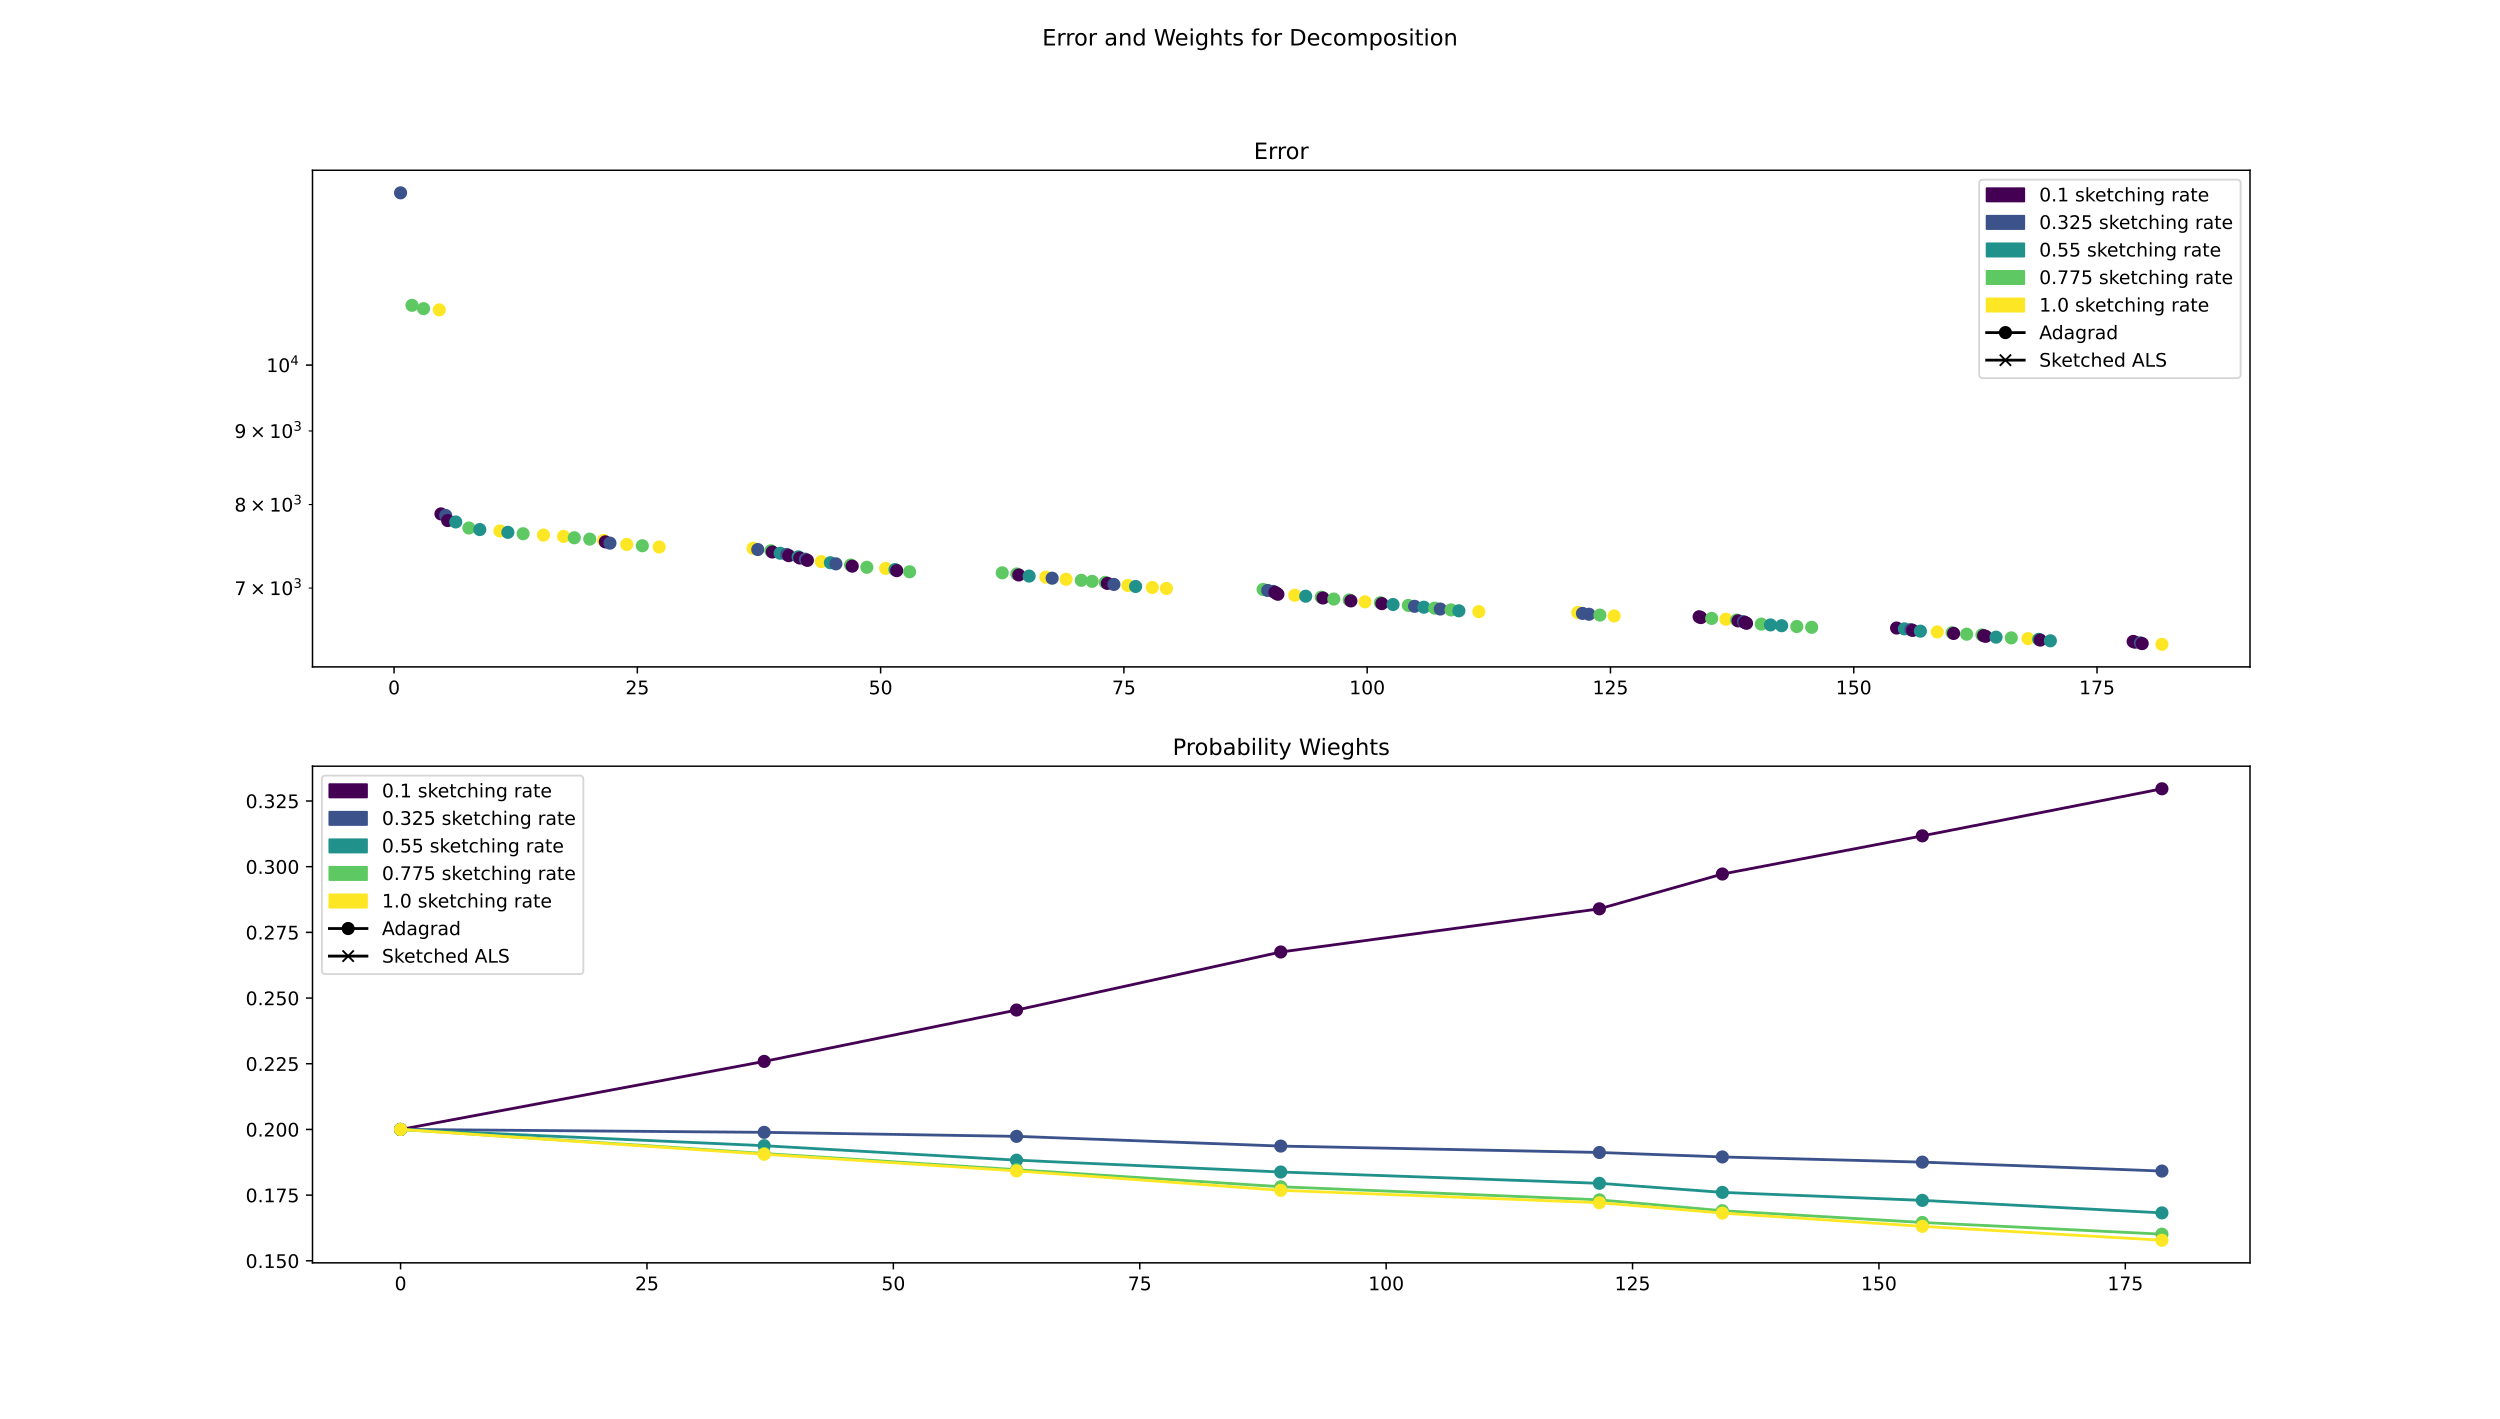 <?xml version="1.0" encoding="utf-8" standalone="no"?>
<!DOCTYPE svg PUBLIC "-//W3C//DTD SVG 1.1//EN"
  "http://www.w3.org/Graphics/SVG/1.1/DTD/svg11.dtd">
<!-- Created with matplotlib (https://matplotlib.org/) -->
<svg height="756pt" version="1.1" viewBox="0 0 1332 756" width="1332pt" xmlns="http://www.w3.org/2000/svg" xmlns:xlink="http://www.w3.org/1999/xlink">
 <defs>
  <style type="text/css">
*{stroke-linecap:butt;stroke-linejoin:round;}
  </style>
 </defs>
 <g id="figure_1">
  <g id="patch_1">
   <path d="M 0 756 
L 1332 756 
L 1332 0 
L 0 0 
z
" style="fill:#ffffff;"/>
  </g>
  <g id="axes_1">
   <g id="patch_2">
    <path d="M 166.5 355.32 
L 1198.8 355.32 
L 1198.8 90.72 
L 166.5 90.72 
z
" style="fill:#ffffff;"/>
   </g>
   <g id="PathCollection_1">
    <defs>
     <path d="M 0 3 
C 0.796 3 1.559 2.684 2.121 2.121 
C 2.684 1.559 3 0.796 3 0 
C 3 -0.796 2.684 -1.559 2.121 -2.121 
C 1.559 -2.684 0.796 -3 0 -3 
C -0.796 -3 -1.559 -2.684 -2.121 -2.121 
C -2.684 -1.559 -3 -0.796 -3 0 
C -3 0.796 -2.684 1.559 -2.121 2.121 
C -1.559 2.684 -0.796 3 0 3 
z
" id="m9c4e3a62b9" style="stroke:#3b528b;"/>
    </defs>
    <g clip-path="url(#pa96dff4c28)">
     <use style="fill:#3b528b;stroke:#3b528b;" x="213.423" xlink:href="#m9c4e3a62b9" y="102.747"/>
    </g>
   </g>
   <g id="PathCollection_2">
    <defs>
     <path d="M 0 3 
C 0.796 3 1.559 2.684 2.121 2.121 
C 2.684 1.559 3 0.796 3 0 
C 3 -0.796 2.684 -1.559 2.121 -2.121 
C 1.559 -2.684 0.796 -3 0 -3 
C -0.796 -3 -1.559 -2.684 -2.121 -2.121 
C -2.684 -1.559 -3 -0.796 -3 0 
C -3 0.796 -2.684 1.559 -2.121 2.121 
C -1.559 2.684 -0.796 3 0 3 
z
" id="me3f4704e3f" style="stroke:#5ec962;"/>
    </defs>
    <g clip-path="url(#pa96dff4c28)">
     <use style="fill:#5ec962;stroke:#5ec962;" x="219.512" xlink:href="#me3f4704e3f" y="162.68"/>
    </g>
   </g>
   <g id="PathCollection_3">
    <g clip-path="url(#pa96dff4c28)">
     <use style="fill:#5ec962;stroke:#5ec962;" x="225.66" xlink:href="#me3f4704e3f" y="164.446"/>
    </g>
   </g>
   <g id="PathCollection_4">
    <defs>
     <path d="M 0 3 
C 0.796 3 1.559 2.684 2.121 2.121 
C 2.684 1.559 3 0.796 3 0 
C 3 -0.796 2.684 -1.559 2.121 -2.121 
C 1.559 -2.684 0.796 -3 0 -3 
C -0.796 -3 -1.559 -2.684 -2.121 -2.121 
C -2.684 -1.559 -3 -0.796 -3 0 
C -3 0.796 -2.684 1.559 -2.121 2.121 
C -1.559 2.684 -0.796 3 0 3 
z
" id="m435c34817e" style="stroke:#fde725;"/>
    </defs>
    <g clip-path="url(#pa96dff4c28)">
     <use style="fill:#fde725;stroke:#fde725;" x="234.024" xlink:href="#m435c34817e" y="165.098"/>
    </g>
   </g>
   <g id="PathCollection_5">
    <defs>
     <path d="M 0 3 
C 0.796 3 1.559 2.684 2.121 2.121 
C 2.684 1.559 3 0.796 3 0 
C 3 -0.796 2.684 -1.559 2.121 -2.121 
C 1.559 -2.684 0.796 -3 0 -3 
C -0.796 -3 -1.559 -2.684 -2.121 -2.121 
C -2.684 -1.559 -3 -0.796 -3 0 
C -3 0.796 -2.684 1.559 -2.121 2.121 
C -1.559 2.684 -0.796 3 0 3 
z
" id="mbdcd59fa02" style="stroke:#440154;"/>
    </defs>
    <g clip-path="url(#pa96dff4c28)">
     <use style="fill:#440154;stroke:#440154;" x="234.942" xlink:href="#mbdcd59fa02" y="273.813"/>
    </g>
   </g>
   <g id="PathCollection_6">
    <g clip-path="url(#pa96dff4c28)">
     <use style="fill:#3b528b;stroke:#3b528b;" x="237.453" xlink:href="#m9c4e3a62b9" y="274.655"/>
    </g>
   </g>
   <g id="PathCollection_7">
    <g clip-path="url(#pa96dff4c28)">
     <use style="fill:#440154;stroke:#440154;" x="238.525" xlink:href="#mbdcd59fa02" y="277.334"/>
    </g>
   </g>
   <g id="PathCollection_8">
    <defs>
     <path d="M 0 3 
C 0.796 3 1.559 2.684 2.121 2.121 
C 2.684 1.559 3 0.796 3 0 
C 3 -0.796 2.684 -1.559 2.121 -2.121 
C 1.559 -2.684 0.796 -3 0 -3 
C -0.796 -3 -1.559 -2.684 -2.121 -2.121 
C -2.684 -1.559 -3 -0.796 -3 0 
C -3 0.796 -2.684 1.559 -2.121 2.121 
C -1.559 2.684 -0.796 3 0 3 
z
" id="m35971a3df9" style="stroke:#21918c;"/>
    </defs>
    <g clip-path="url(#pa96dff4c28)">
     <use style="fill:#21918c;stroke:#21918c;" x="242.82" xlink:href="#m35971a3df9" y="278.1"/>
    </g>
   </g>
   <g id="PathCollection_9">
    <g clip-path="url(#pa96dff4c28)">
     <use style="fill:#5ec962;stroke:#5ec962;" x="249.831" xlink:href="#me3f4704e3f" y="281.323"/>
    </g>
   </g>
   <g id="PathCollection_10">
    <g clip-path="url(#pa96dff4c28)">
     <use style="fill:#21918c;stroke:#21918c;" x="255.626" xlink:href="#m35971a3df9" y="282.148"/>
    </g>
   </g>
   <g id="PathCollection_11">
    <g clip-path="url(#pa96dff4c28)">
     <use style="fill:#fde725;stroke:#fde725;" x="266.331" xlink:href="#m435c34817e" y="282.902"/>
    </g>
   </g>
   <g id="PathCollection_12">
    <g clip-path="url(#pa96dff4c28)">
     <use style="fill:#21918c;stroke:#21918c;" x="270.593" xlink:href="#m35971a3df9" y="283.632"/>
    </g>
   </g>
   <g id="PathCollection_13">
    <g clip-path="url(#pa96dff4c28)">
     <use style="fill:#5ec962;stroke:#5ec962;" x="278.706" xlink:href="#me3f4704e3f" y="284.368"/>
    </g>
   </g>
   <g id="PathCollection_14">
    <g clip-path="url(#pa96dff4c28)">
     <use style="fill:#fde725;stroke:#fde725;" x="289.563" xlink:href="#m435c34817e" y="285.088"/>
    </g>
   </g>
   <g id="PathCollection_15">
    <g clip-path="url(#pa96dff4c28)">
     <use style="fill:#fde725;stroke:#fde725;" x="300.231" xlink:href="#m435c34817e" y="285.808"/>
    </g>
   </g>
   <g id="PathCollection_16">
    <g clip-path="url(#pa96dff4c28)">
     <use style="fill:#5ec962;stroke:#5ec962;" x="305.982" xlink:href="#me3f4704e3f" y="286.526"/>
    </g>
   </g>
   <g id="PathCollection_17">
    <g clip-path="url(#pa96dff4c28)">
     <use style="fill:#5ec962;stroke:#5ec962;" x="314.222" xlink:href="#me3f4704e3f" y="287.233"/>
    </g>
   </g>
   <g id="PathCollection_18">
    <g clip-path="url(#pa96dff4c28)">
     <use style="fill:#fde725;stroke:#fde725;" x="321.607" xlink:href="#m435c34817e" y="287.94"/>
    </g>
   </g>
   <g id="PathCollection_19">
    <g clip-path="url(#pa96dff4c28)">
     <use style="fill:#440154;stroke:#440154;" x="322.526" xlink:href="#mbdcd59fa02" y="288.694"/>
    </g>
   </g>
   <g id="PathCollection_20">
    <g clip-path="url(#pa96dff4c28)">
     <use style="fill:#3b528b;stroke:#3b528b;" x="324.986" xlink:href="#m9c4e3a62b9" y="289.386"/>
    </g>
   </g>
   <g id="PathCollection_21">
    <g clip-path="url(#pa96dff4c28)">
     <use style="fill:#fde725;stroke:#fde725;" x="333.942" xlink:href="#m435c34817e" y="290.084"/>
    </g>
   </g>
   <g id="PathCollection_22">
    <g clip-path="url(#pa96dff4c28)">
     <use style="fill:#5ec962;stroke:#5ec962;" x="342.228" xlink:href="#me3f4704e3f" y="290.774"/>
    </g>
   </g>
   <g id="PathCollection_23">
    <g clip-path="url(#pa96dff4c28)">
     <use style="fill:#fde725;stroke:#fde725;" x="351.202" xlink:href="#m435c34817e" y="291.45"/>
    </g>
   </g>
   <g id="PathCollection_24">
    <g clip-path="url(#pa96dff4c28)">
     <use style="fill:#fde725;stroke:#fde725;" x="401.234" xlink:href="#m435c34817e" y="292.122"/>
    </g>
   </g>
   <g id="PathCollection_25">
    <g clip-path="url(#pa96dff4c28)">
     <use style="fill:#3b528b;stroke:#3b528b;" x="403.731" xlink:href="#m9c4e3a62b9" y="292.793"/>
    </g>
   </g>
   <g id="PathCollection_26">
    <g clip-path="url(#pa96dff4c28)">
     <use style="fill:#5ec962;stroke:#5ec962;" x="410.693" xlink:href="#me3f4704e3f" y="293.453"/>
    </g>
   </g>
   <g id="PathCollection_27">
    <g clip-path="url(#pa96dff4c28)">
     <use style="fill:#440154;stroke:#440154;" x="411.476" xlink:href="#mbdcd59fa02" y="294.101"/>
    </g>
   </g>
   <g id="PathCollection_28">
    <g clip-path="url(#pa96dff4c28)">
     <use style="fill:#21918c;stroke:#21918c;" x="415.653" xlink:href="#m35971a3df9" y="294.775"/>
    </g>
   </g>
   <g id="PathCollection_29">
    <g clip-path="url(#pa96dff4c28)">
     <use style="fill:#3b528b;stroke:#3b528b;" x="419.181" xlink:href="#m9c4e3a62b9" y="295.42"/>
    </g>
   </g>
   <g id="PathCollection_30">
    <g clip-path="url(#pa96dff4c28)">
     <use style="fill:#440154;stroke:#440154;" x="420.257" xlink:href="#mbdcd59fa02" y="296.051"/>
    </g>
   </g>
   <g id="PathCollection_31">
    <g clip-path="url(#pa96dff4c28)">
     <use style="fill:#21918c;stroke:#21918c;" x="425.261" xlink:href="#m35971a3df9" y="296.693"/>
    </g>
   </g>
   <g id="PathCollection_32">
    <g clip-path="url(#pa96dff4c28)">
     <use style="fill:#440154;stroke:#440154;" x="426.113" xlink:href="#mbdcd59fa02" y="297.31"/>
    </g>
   </g>
   <g id="PathCollection_33">
    <g clip-path="url(#pa96dff4c28)">
     <use style="fill:#3b528b;stroke:#3b528b;" x="429.138" xlink:href="#m9c4e3a62b9" y="297.946"/>
    </g>
   </g>
   <g id="PathCollection_34">
    <g clip-path="url(#pa96dff4c28)">
     <use style="fill:#440154;stroke:#440154;" x="430.182" xlink:href="#mbdcd59fa02" y="298.566"/>
    </g>
   </g>
   <g id="PathCollection_35">
    <g clip-path="url(#pa96dff4c28)">
     <use style="fill:#fde725;stroke:#fde725;" x="437.571" xlink:href="#m435c34817e" y="299.207"/>
    </g>
   </g>
   <g id="PathCollection_36">
    <g clip-path="url(#pa96dff4c28)">
     <use style="fill:#21918c;stroke:#21918c;" x="442.433" xlink:href="#m35971a3df9" y="299.826"/>
    </g>
   </g>
   <g id="PathCollection_37">
    <g clip-path="url(#pa96dff4c28)">
     <use style="fill:#3b528b;stroke:#3b528b;" x="445.377" xlink:href="#m9c4e3a62b9" y="300.419"/>
    </g>
   </g>
   <g id="PathCollection_38">
    <g clip-path="url(#pa96dff4c28)">
     <use style="fill:#5ec962;stroke:#5ec962;" x="453.149" xlink:href="#me3f4704e3f" y="301.064"/>
    </g>
   </g>
   <g id="PathCollection_39">
    <g clip-path="url(#pa96dff4c28)">
     <use style="fill:#440154;stroke:#440154;" x="454.064" xlink:href="#mbdcd59fa02" y="301.65"/>
    </g>
   </g>
   <g id="PathCollection_40">
    <g clip-path="url(#pa96dff4c28)">
     <use style="fill:#5ec962;stroke:#5ec962;" x="461.855" xlink:href="#me3f4704e3f" y="302.254"/>
    </g>
   </g>
   <g id="PathCollection_41">
    <g clip-path="url(#pa96dff4c28)">
     <use style="fill:#fde725;stroke:#fde725;" x="471.879" xlink:href="#m435c34817e" y="302.857"/>
    </g>
   </g>
   <g id="PathCollection_42">
    <g clip-path="url(#pa96dff4c28)">
     <use style="fill:#21918c;stroke:#21918c;" x="476.859" xlink:href="#m35971a3df9" y="303.465"/>
    </g>
   </g>
   <g id="PathCollection_43">
    <g clip-path="url(#pa96dff4c28)">
     <use style="fill:#440154;stroke:#440154;" x="477.787" xlink:href="#mbdcd59fa02" y="304.036"/>
    </g>
   </g>
   <g id="PathCollection_44">
    <g clip-path="url(#pa96dff4c28)">
     <use style="fill:#5ec962;stroke:#5ec962;" x="484.649" xlink:href="#me3f4704e3f" y="304.636"/>
    </g>
   </g>
   <g id="PathCollection_45">
    <g clip-path="url(#pa96dff4c28)">
     <use style="fill:#5ec962;stroke:#5ec962;" x="533.997" xlink:href="#me3f4704e3f" y="305.209"/>
    </g>
   </g>
   <g id="PathCollection_46">
    <g clip-path="url(#pa96dff4c28)">
     <use style="fill:#5ec962;stroke:#5ec962;" x="541.77" xlink:href="#me3f4704e3f" y="305.795"/>
    </g>
   </g>
   <g id="PathCollection_47">
    <g clip-path="url(#pa96dff4c28)">
     <use style="fill:#440154;stroke:#440154;" x="542.815" xlink:href="#mbdcd59fa02" y="306.349"/>
    </g>
   </g>
   <g id="PathCollection_48">
    <g clip-path="url(#pa96dff4c28)">
     <use style="fill:#21918c;stroke:#21918c;" x="548.329" xlink:href="#m35971a3df9" y="306.938"/>
    </g>
   </g>
   <g id="PathCollection_49">
    <g clip-path="url(#pa96dff4c28)">
     <use style="fill:#fde725;stroke:#fde725;" x="557.225" xlink:href="#m435c34817e" y="307.503"/>
    </g>
   </g>
   <g id="PathCollection_50">
    <g clip-path="url(#pa96dff4c28)">
     <use style="fill:#3b528b;stroke:#3b528b;" x="560.578" xlink:href="#m9c4e3a62b9" y="308.064"/>
    </g>
   </g>
   <g id="PathCollection_51">
    <g clip-path="url(#pa96dff4c28)">
     <use style="fill:#fde725;stroke:#fde725;" x="568.008" xlink:href="#m435c34817e" y="308.633"/>
    </g>
   </g>
   <g id="PathCollection_52">
    <g clip-path="url(#pa96dff4c28)">
     <use style="fill:#5ec962;stroke:#5ec962;" x="576.113" xlink:href="#me3f4704e3f" y="309.193"/>
    </g>
   </g>
   <g id="PathCollection_53">
    <g clip-path="url(#pa96dff4c28)">
     <use style="fill:#5ec962;stroke:#5ec962;" x="581.89" xlink:href="#me3f4704e3f" y="309.754"/>
    </g>
   </g>
   <g id="PathCollection_54">
    <g clip-path="url(#pa96dff4c28)">
     <use style="fill:#5ec962;stroke:#5ec962;" x="588.877" xlink:href="#me3f4704e3f" y="310.301"/>
    </g>
   </g>
   <g id="PathCollection_55">
    <g clip-path="url(#pa96dff4c28)">
     <use style="fill:#440154;stroke:#440154;" x="589.985" xlink:href="#mbdcd59fa02" y="310.827"/>
    </g>
   </g>
   <g id="PathCollection_56">
    <g clip-path="url(#pa96dff4c28)">
     <use style="fill:#3b528b;stroke:#3b528b;" x="593.479" xlink:href="#m9c4e3a62b9" y="311.385"/>
    </g>
   </g>
   <g id="PathCollection_57">
    <g clip-path="url(#pa96dff4c28)">
     <use style="fill:#fde725;stroke:#fde725;" x="600.926" xlink:href="#m435c34817e" y="311.932"/>
    </g>
   </g>
   <g id="PathCollection_58">
    <g clip-path="url(#pa96dff4c28)">
     <use style="fill:#21918c;stroke:#21918c;" x="605.053" xlink:href="#m35971a3df9" y="312.476"/>
    </g>
   </g>
   <g id="PathCollection_59">
    <g clip-path="url(#pa96dff4c28)">
     <use style="fill:#fde725;stroke:#fde725;" x="613.962" xlink:href="#m435c34817e" y="313.008"/>
    </g>
   </g>
   <g id="PathCollection_60">
    <g clip-path="url(#pa96dff4c28)">
     <use style="fill:#fde725;stroke:#fde725;" x="621.483" xlink:href="#m435c34817e" y="313.547"/>
    </g>
   </g>
   <g id="PathCollection_61">
    <g clip-path="url(#pa96dff4c28)">
     <use style="fill:#5ec962;stroke:#5ec962;" x="672.982" xlink:href="#me3f4704e3f" y="314.07"/>
    </g>
   </g>
   <g id="PathCollection_62">
    <g clip-path="url(#pa96dff4c28)">
     <use style="fill:#3b528b;stroke:#3b528b;" x="675.439" xlink:href="#m9c4e3a62b9" y="314.598"/>
    </g>
   </g>
   <g id="PathCollection_63">
    <g clip-path="url(#pa96dff4c28)">
     <use style="fill:#3b528b;stroke:#3b528b;" x="678.372" xlink:href="#m9c4e3a62b9" y="315.112"/>
    </g>
   </g>
   <g id="PathCollection_64">
    <g clip-path="url(#pa96dff4c28)">
     <use style="fill:#440154;stroke:#440154;" x="679.29" xlink:href="#mbdcd59fa02" y="315.613"/>
    </g>
   </g>
   <g id="PathCollection_65">
    <g clip-path="url(#pa96dff4c28)">
     <use style="fill:#440154;stroke:#440154;" x="680.07" xlink:href="#mbdcd59fa02" y="316.121"/>
    </g>
   </g>
   <g id="PathCollection_66">
    <g clip-path="url(#pa96dff4c28)">
     <use style="fill:#440154;stroke:#440154;" x="680.864" xlink:href="#mbdcd59fa02" y="316.629"/>
    </g>
   </g>
   <g id="PathCollection_67">
    <g clip-path="url(#pa96dff4c28)">
     <use style="fill:#fde725;stroke:#fde725;" x="689.864" xlink:href="#m435c34817e" y="317.157"/>
    </g>
   </g>
   <g id="PathCollection_68">
    <g clip-path="url(#pa96dff4c28)">
     <use style="fill:#21918c;stroke:#21918c;" x="695.679" xlink:href="#m35971a3df9" y="317.662"/>
    </g>
   </g>
   <g id="PathCollection_69">
    <g clip-path="url(#pa96dff4c28)">
     <use style="fill:#5ec962;stroke:#5ec962;" x="703.946" xlink:href="#me3f4704e3f" y="318.174"/>
    </g>
   </g>
   <g id="PathCollection_70">
    <g clip-path="url(#pa96dff4c28)">
     <use style="fill:#440154;stroke:#440154;" x="704.879" xlink:href="#mbdcd59fa02" y="318.609"/>
    </g>
   </g>
   <g id="PathCollection_71">
    <g clip-path="url(#pa96dff4c28)">
     <use style="fill:#5ec962;stroke:#5ec962;" x="710.659" xlink:href="#me3f4704e3f" y="319.173"/>
    </g>
   </g>
   <g id="PathCollection_72">
    <g clip-path="url(#pa96dff4c28)">
     <use style="fill:#5ec962;stroke:#5ec962;" x="718.827" xlink:href="#me3f4704e3f" y="319.67"/>
    </g>
   </g>
   <g id="PathCollection_73">
    <g clip-path="url(#pa96dff4c28)">
     <use style="fill:#440154;stroke:#440154;" x="719.759" xlink:href="#mbdcd59fa02" y="320.159"/>
    </g>
   </g>
   <g id="PathCollection_74">
    <g clip-path="url(#pa96dff4c28)">
     <use style="fill:#fde725;stroke:#fde725;" x="727.281" xlink:href="#m435c34817e" y="320.656"/>
    </g>
   </g>
   <g id="PathCollection_75">
    <g clip-path="url(#pa96dff4c28)">
     <use style="fill:#5ec962;stroke:#5ec962;" x="735.448" xlink:href="#me3f4704e3f" y="321.144"/>
    </g>
   </g>
   <g id="PathCollection_76">
    <g clip-path="url(#pa96dff4c28)">
     <use style="fill:#440154;stroke:#440154;" x="736.265" xlink:href="#mbdcd59fa02" y="321.615"/>
    </g>
   </g>
   <g id="PathCollection_77">
    <g clip-path="url(#pa96dff4c28)">
     <use style="fill:#21918c;stroke:#21918c;" x="742.223" xlink:href="#m35971a3df9" y="322.093"/>
    </g>
   </g>
   <g id="PathCollection_78">
    <g clip-path="url(#pa96dff4c28)">
     <use style="fill:#5ec962;stroke:#5ec962;" x="750.376" xlink:href="#me3f4704e3f" y="322.575"/>
    </g>
   </g>
   <g id="PathCollection_79">
    <g clip-path="url(#pa96dff4c28)">
     <use style="fill:#3b528b;stroke:#3b528b;" x="753.68" xlink:href="#m9c4e3a62b9" y="323.048"/>
    </g>
   </g>
   <g id="PathCollection_80">
    <g clip-path="url(#pa96dff4c28)">
     <use style="fill:#21918c;stroke:#21918c;" x="758.64" xlink:href="#m35971a3df9" y="323.532"/>
    </g>
   </g>
   <g id="PathCollection_81">
    <g clip-path="url(#pa96dff4c28)">
     <use style="fill:#5ec962;stroke:#5ec962;" x="764.399" xlink:href="#me3f4704e3f" y="324.027"/>
    </g>
   </g>
   <g id="PathCollection_82">
    <g clip-path="url(#pa96dff4c28)">
     <use style="fill:#3b528b;stroke:#3b528b;" x="767.378" xlink:href="#m9c4e3a62b9" y="324.49"/>
    </g>
   </g>
   <g id="PathCollection_83">
    <g clip-path="url(#pa96dff4c28)">
     <use style="fill:#5ec962;stroke:#5ec962;" x="773.152" xlink:href="#me3f4704e3f" y="324.963"/>
    </g>
   </g>
   <g id="PathCollection_84">
    <g clip-path="url(#pa96dff4c28)">
     <use style="fill:#21918c;stroke:#21918c;" x="777.295" xlink:href="#m35971a3df9" y="325.429"/>
    </g>
   </g>
   <g id="PathCollection_85">
    <g clip-path="url(#pa96dff4c28)">
     <use style="fill:#fde725;stroke:#fde725;" x="787.907" xlink:href="#m435c34817e" y="325.892"/>
    </g>
   </g>
   <g id="PathCollection_86">
    <g clip-path="url(#pa96dff4c28)">
     <use style="fill:#fde725;stroke:#fde725;" x="840.622" xlink:href="#m435c34817e" y="326.353"/>
    </g>
   </g>
   <g id="PathCollection_87">
    <g clip-path="url(#pa96dff4c28)">
     <use style="fill:#3b528b;stroke:#3b528b;" x="843.132" xlink:href="#m9c4e3a62b9" y="326.812"/>
    </g>
   </g>
   <g id="PathCollection_88">
    <g clip-path="url(#pa96dff4c28)">
     <use style="fill:#3b528b;stroke:#3b528b;" x="846.61" xlink:href="#m9c4e3a62b9" y="327.262"/>
    </g>
   </g>
   <g id="PathCollection_89">
    <g clip-path="url(#pa96dff4c28)">
     <use style="fill:#5ec962;stroke:#5ec962;" x="852.423" xlink:href="#me3f4704e3f" y="327.716"/>
    </g>
   </g>
   <g id="PathCollection_90">
    <g clip-path="url(#pa96dff4c28)">
     <use style="fill:#fde725;stroke:#fde725;" x="860.021" xlink:href="#m435c34817e" y="328.174"/>
    </g>
   </g>
   <g id="PathCollection_91">
    <g clip-path="url(#pa96dff4c28)">
     <use style="fill:#440154;stroke:#440154;" x="905.306" xlink:href="#mbdcd59fa02" y="328.606"/>
    </g>
   </g>
   <g id="PathCollection_92">
    <g clip-path="url(#pa96dff4c28)">
     <use style="fill:#440154;stroke:#440154;" x="906.226" xlink:href="#mbdcd59fa02" y="329.043"/>
    </g>
   </g>
   <g id="PathCollection_93">
    <g clip-path="url(#pa96dff4c28)">
     <use style="fill:#5ec962;stroke:#5ec962;" x="911.987" xlink:href="#me3f4704e3f" y="329.487"/>
    </g>
   </g>
   <g id="PathCollection_94">
    <g clip-path="url(#pa96dff4c28)">
     <use style="fill:#fde725;stroke:#fde725;" x="919.554" xlink:href="#m435c34817e" y="329.931"/>
    </g>
   </g>
   <g id="PathCollection_95">
    <g clip-path="url(#pa96dff4c28)">
     <use style="fill:#5ec962;stroke:#5ec962;" x="925.273" xlink:href="#me3f4704e3f" y="330.369"/>
    </g>
   </g>
   <g id="PathCollection_96">
    <g clip-path="url(#pa96dff4c28)">
     <use style="fill:#440154;stroke:#440154;" x="926.05" xlink:href="#mbdcd59fa02" y="330.794"/>
    </g>
   </g>
   <g id="PathCollection_97">
    <g clip-path="url(#pa96dff4c28)">
     <use style="fill:#3b528b;stroke:#3b528b;" x="928.962" xlink:href="#m9c4e3a62b9" y="331.24"/>
    </g>
   </g>
   <g id="PathCollection_98">
    <g clip-path="url(#pa96dff4c28)">
     <use style="fill:#440154;stroke:#440154;" x="929.75" xlink:href="#mbdcd59fa02" y="331.671"/>
    </g>
   </g>
   <g id="PathCollection_99">
    <g clip-path="url(#pa96dff4c28)">
     <use style="fill:#440154;stroke:#440154;" x="930.548" xlink:href="#mbdcd59fa02" y="332.095"/>
    </g>
   </g>
   <g id="PathCollection_100">
    <g clip-path="url(#pa96dff4c28)">
     <use style="fill:#5ec962;stroke:#5ec962;" x="938.407" xlink:href="#me3f4704e3f" y="332.531"/>
    </g>
   </g>
   <g id="PathCollection_101">
    <g clip-path="url(#pa96dff4c28)">
     <use style="fill:#21918c;stroke:#21918c;" x="943.33" xlink:href="#m35971a3df9" y="332.957"/>
    </g>
   </g>
   <g id="PathCollection_102">
    <g clip-path="url(#pa96dff4c28)">
     <use style="fill:#21918c;stroke:#21918c;" x="949.258" xlink:href="#m35971a3df9" y="333.382"/>
    </g>
   </g>
   <g id="PathCollection_103">
    <g clip-path="url(#pa96dff4c28)">
     <use style="fill:#5ec962;stroke:#5ec962;" x="957.342" xlink:href="#me3f4704e3f" y="333.804"/>
    </g>
   </g>
   <g id="PathCollection_104">
    <g clip-path="url(#pa96dff4c28)">
     <use style="fill:#5ec962;stroke:#5ec962;" x="965.264" xlink:href="#me3f4704e3f" y="334.224"/>
    </g>
   </g>
   <g id="PathCollection_105">
    <g clip-path="url(#pa96dff4c28)">
     <use style="fill:#440154;stroke:#440154;" x="1010.504" xlink:href="#mbdcd59fa02" y="334.613"/>
    </g>
   </g>
   <g id="PathCollection_106">
    <g clip-path="url(#pa96dff4c28)">
     <use style="fill:#21918c;stroke:#21918c;" x="1014.641" xlink:href="#m35971a3df9" y="335.053"/>
    </g>
   </g>
   <g id="PathCollection_107">
    <g clip-path="url(#pa96dff4c28)">
     <use style="fill:#3b528b;stroke:#3b528b;" x="1018.115" xlink:href="#m9c4e3a62b9" y="335.469"/>
    </g>
   </g>
   <g id="PathCollection_108">
    <g clip-path="url(#pa96dff4c28)">
     <use style="fill:#440154;stroke:#440154;" x="1019.054" xlink:href="#mbdcd59fa02" y="335.867"/>
    </g>
   </g>
   <g id="PathCollection_109">
    <g clip-path="url(#pa96dff4c28)">
     <use style="fill:#21918c;stroke:#21918c;" x="1023.179" xlink:href="#m35971a3df9" y="336.283"/>
    </g>
   </g>
   <g id="PathCollection_110">
    <g clip-path="url(#pa96dff4c28)">
     <use style="fill:#fde725;stroke:#fde725;" x="1032.168" xlink:href="#m435c34817e" y="336.702"/>
    </g>
   </g>
   <g id="PathCollection_111">
    <g clip-path="url(#pa96dff4c28)">
     <use style="fill:#5ec962;stroke:#5ec962;" x="1040.069" xlink:href="#me3f4704e3f" y="337.114"/>
    </g>
   </g>
   <g id="PathCollection_112">
    <g clip-path="url(#pa96dff4c28)">
     <use style="fill:#440154;stroke:#440154;" x="1040.884" xlink:href="#mbdcd59fa02" y="337.503"/>
    </g>
   </g>
   <g id="PathCollection_113">
    <g clip-path="url(#pa96dff4c28)">
     <use style="fill:#5ec962;stroke:#5ec962;" x="1047.837" xlink:href="#me3f4704e3f" y="337.899"/>
    </g>
   </g>
   <g id="PathCollection_114">
    <g clip-path="url(#pa96dff4c28)">
     <use style="fill:#5ec962;stroke:#5ec962;" x="1055.966" xlink:href="#me3f4704e3f" y="338.302"/>
    </g>
   </g>
   <g id="PathCollection_115">
    <g clip-path="url(#pa96dff4c28)">
     <use style="fill:#440154;stroke:#440154;" x="1056.889" xlink:href="#mbdcd59fa02" y="338.681"/>
    </g>
   </g>
   <g id="PathCollection_116">
    <g clip-path="url(#pa96dff4c28)">
     <use style="fill:#440154;stroke:#440154;" x="1057.969" xlink:href="#mbdcd59fa02" y="339.046"/>
    </g>
   </g>
   <g id="PathCollection_117">
    <g clip-path="url(#pa96dff4c28)">
     <use style="fill:#21918c;stroke:#21918c;" x="1063.498" xlink:href="#m35971a3df9" y="339.467"/>
    </g>
   </g>
   <g id="PathCollection_118">
    <g clip-path="url(#pa96dff4c28)">
     <use style="fill:#5ec962;stroke:#5ec962;" x="1071.617" xlink:href="#me3f4704e3f" y="339.858"/>
    </g>
   </g>
   <g id="PathCollection_119">
    <g clip-path="url(#pa96dff4c28)">
     <use style="fill:#fde725;stroke:#fde725;" x="1080.511" xlink:href="#m435c34817e" y="340.262"/>
    </g>
   </g>
   <g id="PathCollection_120">
    <g clip-path="url(#pa96dff4c28)">
     <use style="fill:#21918c;stroke:#21918c;" x="1086.24" xlink:href="#m35971a3df9" y="340.646"/>
    </g>
   </g>
   <g id="PathCollection_121">
    <g clip-path="url(#pa96dff4c28)">
     <use style="fill:#440154;stroke:#440154;" x="1087.035" xlink:href="#mbdcd59fa02" y="341.033"/>
    </g>
   </g>
   <g id="PathCollection_122">
    <g clip-path="url(#pa96dff4c28)">
     <use style="fill:#21918c;stroke:#21918c;" x="1092.425" xlink:href="#m35971a3df9" y="341.421"/>
    </g>
   </g>
   <g id="PathCollection_123">
    <g clip-path="url(#pa96dff4c28)">
     <use style="fill:#440154;stroke:#440154;" x="1136.545" xlink:href="#mbdcd59fa02" y="341.776"/>
    </g>
   </g>
   <g id="PathCollection_124">
    <g clip-path="url(#pa96dff4c28)">
     <use style="fill:#440154;stroke:#440154;" x="1137.476" xlink:href="#mbdcd59fa02" y="342.149"/>
    </g>
   </g>
   <g id="PathCollection_125">
    <g clip-path="url(#pa96dff4c28)">
     <use style="fill:#3b528b;stroke:#3b528b;" x="1140.428" xlink:href="#m9c4e3a62b9" y="342.54"/>
    </g>
   </g>
   <g id="PathCollection_126">
    <g clip-path="url(#pa96dff4c28)">
     <use style="fill:#440154;stroke:#440154;" x="1141.352" xlink:href="#mbdcd59fa02" y="342.899"/>
    </g>
   </g>
   <g id="PathCollection_127">
    <g clip-path="url(#pa96dff4c28)">
     <use style="fill:#fde725;stroke:#fde725;" x="1151.877" xlink:href="#m435c34817e" y="343.293"/>
    </g>
   </g>
   <g id="matplotlib.axis_1">
    <g id="xtick_1">
     <g id="line2d_1">
      <defs>
       <path d="M 0 0 
L 0 3.5 
" id="m1851604132" style="stroke:#000000;stroke-width:0.8;"/>
      </defs>
      <g>
       <use style="stroke:#000000;stroke-width:0.8;" x="209.955" xlink:href="#m1851604132" y="355.32"/>
      </g>
     </g>
     <g id="text_1">
      <!-- 0 -->
      <defs>
       <path d="M 31.781 66.406 
Q 24.172 66.406 20.328 58.906 
Q 16.5 51.422 16.5 36.375 
Q 16.5 21.391 20.328 13.891 
Q 24.172 6.391 31.781 6.391 
Q 39.453 6.391 43.281 13.891 
Q 47.125 21.391 47.125 36.375 
Q 47.125 51.422 43.281 58.906 
Q 39.453 66.406 31.781 66.406 
z
M 31.781 74.219 
Q 44.047 74.219 50.516 64.516 
Q 56.984 54.828 56.984 36.375 
Q 56.984 17.969 50.516 8.266 
Q 44.047 -1.422 31.781 -1.422 
Q 19.531 -1.422 13.062 8.266 
Q 6.594 17.969 6.594 36.375 
Q 6.594 54.828 13.062 64.516 
Q 19.531 74.219 31.781 74.219 
z
" id="DejaVuSans-48"/>
      </defs>
      <g transform="translate(206.774 369.918)scale(0.1 -0.1)">
       <use xlink:href="#DejaVuSans-48"/>
      </g>
     </g>
    </g>
    <g id="xtick_2">
     <g id="line2d_2">
      <g>
       <use style="stroke:#000000;stroke-width:0.8;" x="339.575" xlink:href="#m1851604132" y="355.32"/>
      </g>
     </g>
     <g id="text_2">
      <!-- 25 -->
      <defs>
       <path d="M 19.188 8.297 
L 53.609 8.297 
L 53.609 0 
L 7.328 0 
L 7.328 8.297 
Q 12.938 14.109 22.625 23.891 
Q 32.328 33.688 34.812 36.531 
Q 39.547 41.844 41.422 45.531 
Q 43.312 49.219 43.312 52.781 
Q 43.312 58.594 39.234 62.25 
Q 35.156 65.922 28.609 65.922 
Q 23.969 65.922 18.812 64.312 
Q 13.672 62.703 7.812 59.422 
L 7.812 69.391 
Q 13.766 71.781 18.938 73 
Q 24.125 74.219 28.422 74.219 
Q 39.75 74.219 46.484 68.547 
Q 53.219 62.891 53.219 53.422 
Q 53.219 48.922 51.531 44.891 
Q 49.859 40.875 45.406 35.406 
Q 44.188 33.984 37.641 27.219 
Q 31.109 20.453 19.188 8.297 
z
" id="DejaVuSans-50"/>
       <path d="M 10.797 72.906 
L 49.516 72.906 
L 49.516 64.594 
L 19.828 64.594 
L 19.828 46.734 
Q 21.969 47.469 24.109 47.828 
Q 26.266 48.188 28.422 48.188 
Q 40.625 48.188 47.75 41.5 
Q 54.891 34.812 54.891 23.391 
Q 54.891 11.625 47.562 5.094 
Q 40.234 -1.422 26.906 -1.422 
Q 22.312 -1.422 17.547 -0.641 
Q 12.797 0.141 7.719 1.703 
L 7.719 11.625 
Q 12.109 9.234 16.797 8.062 
Q 21.484 6.891 26.703 6.891 
Q 35.156 6.891 40.078 11.328 
Q 45.016 15.766 45.016 23.391 
Q 45.016 31 40.078 35.438 
Q 35.156 39.891 26.703 39.891 
Q 22.75 39.891 18.812 39.016 
Q 14.891 38.141 10.797 36.281 
z
" id="DejaVuSans-53"/>
      </defs>
      <g transform="translate(333.212 369.918)scale(0.1 -0.1)">
       <use xlink:href="#DejaVuSans-50"/>
       <use x="63.623" xlink:href="#DejaVuSans-53"/>
      </g>
     </g>
    </g>
    <g id="xtick_3">
     <g id="line2d_3">
      <g>
       <use style="stroke:#000000;stroke-width:0.8;" x="469.194" xlink:href="#m1851604132" y="355.32"/>
      </g>
     </g>
     <g id="text_3">
      <!-- 50 -->
      <g transform="translate(462.832 369.918)scale(0.1 -0.1)">
       <use xlink:href="#DejaVuSans-53"/>
       <use x="63.623" xlink:href="#DejaVuSans-48"/>
      </g>
     </g>
    </g>
    <g id="xtick_4">
     <g id="line2d_4">
      <g>
       <use style="stroke:#000000;stroke-width:0.8;" x="598.814" xlink:href="#m1851604132" y="355.32"/>
      </g>
     </g>
     <g id="text_4">
      <!-- 75 -->
      <defs>
       <path d="M 8.203 72.906 
L 55.078 72.906 
L 55.078 68.703 
L 28.609 0 
L 18.312 0 
L 43.219 64.594 
L 8.203 64.594 
z
" id="DejaVuSans-55"/>
      </defs>
      <g transform="translate(592.451 369.918)scale(0.1 -0.1)">
       <use xlink:href="#DejaVuSans-55"/>
       <use x="63.623" xlink:href="#DejaVuSans-53"/>
      </g>
     </g>
    </g>
    <g id="xtick_5">
     <g id="line2d_5">
      <g>
       <use style="stroke:#000000;stroke-width:0.8;" x="728.433" xlink:href="#m1851604132" y="355.32"/>
      </g>
     </g>
     <g id="text_5">
      <!-- 100 -->
      <defs>
       <path d="M 12.406 8.297 
L 28.516 8.297 
L 28.516 63.922 
L 10.984 60.406 
L 10.984 69.391 
L 28.422 72.906 
L 38.281 72.906 
L 38.281 8.297 
L 54.391 8.297 
L 54.391 0 
L 12.406 0 
z
" id="DejaVuSans-49"/>
      </defs>
      <g transform="translate(718.889 369.918)scale(0.1 -0.1)">
       <use xlink:href="#DejaVuSans-49"/>
       <use x="63.623" xlink:href="#DejaVuSans-48"/>
       <use x="127.246" xlink:href="#DejaVuSans-48"/>
      </g>
     </g>
    </g>
    <g id="xtick_6">
     <g id="line2d_6">
      <g>
       <use style="stroke:#000000;stroke-width:0.8;" x="858.053" xlink:href="#m1851604132" y="355.32"/>
      </g>
     </g>
     <g id="text_6">
      <!-- 125 -->
      <g transform="translate(848.509 369.918)scale(0.1 -0.1)">
       <use xlink:href="#DejaVuSans-49"/>
       <use x="63.623" xlink:href="#DejaVuSans-50"/>
       <use x="127.246" xlink:href="#DejaVuSans-53"/>
      </g>
     </g>
    </g>
    <g id="xtick_7">
     <g id="line2d_7">
      <g>
       <use style="stroke:#000000;stroke-width:0.8;" x="987.672" xlink:href="#m1851604132" y="355.32"/>
      </g>
     </g>
     <g id="text_7">
      <!-- 150 -->
      <g transform="translate(978.128 369.918)scale(0.1 -0.1)">
       <use xlink:href="#DejaVuSans-49"/>
       <use x="63.623" xlink:href="#DejaVuSans-53"/>
       <use x="127.246" xlink:href="#DejaVuSans-48"/>
      </g>
     </g>
    </g>
    <g id="xtick_8">
     <g id="line2d_8">
      <g>
       <use style="stroke:#000000;stroke-width:0.8;" x="1117.291" xlink:href="#m1851604132" y="355.32"/>
      </g>
     </g>
     <g id="text_8">
      <!-- 175 -->
      <g transform="translate(1107.748 369.918)scale(0.1 -0.1)">
       <use xlink:href="#DejaVuSans-49"/>
       <use x="63.623" xlink:href="#DejaVuSans-55"/>
       <use x="127.246" xlink:href="#DejaVuSans-53"/>
      </g>
     </g>
    </g>
   </g>
   <g id="matplotlib.axis_2">
    <g id="ytick_1">
     <g id="line2d_9">
      <defs>
       <path d="M 0 0 
L -3.5 0 
" id="m851c60a49e" style="stroke:#000000;stroke-width:0.8;"/>
      </defs>
      <g>
       <use style="stroke:#000000;stroke-width:0.8;" x="166.5" xlink:href="#m851c60a49e" y="194.518"/>
      </g>
     </g>
     <g id="text_9">
      <!-- $\mathdefault{10^{4}}$ -->
      <defs>
       <path d="M 37.797 64.312 
L 12.891 25.391 
L 37.797 25.391 
z
M 35.203 72.906 
L 47.609 72.906 
L 47.609 25.391 
L 58.016 25.391 
L 58.016 17.188 
L 47.609 17.188 
L 47.609 0 
L 37.797 0 
L 37.797 17.188 
L 4.891 17.188 
L 4.891 26.703 
z
" id="DejaVuSans-52"/>
      </defs>
      <g transform="translate(141.9 198.318)scale(0.1 -0.1)">
       <use transform="translate(0 0.684)" xlink:href="#DejaVuSans-49"/>
       <use transform="translate(63.623 0.684)" xlink:href="#DejaVuSans-48"/>
       <use transform="translate(128.203 38.966)scale(0.7)" xlink:href="#DejaVuSans-52"/>
      </g>
     </g>
    </g>
    <g id="ytick_2">
     <g id="line2d_10">
      <defs>
       <path d="M 0 0 
L -2 0 
" id="m1fbed009ce" style="stroke:#000000;stroke-width:0.6;"/>
      </defs>
      <g>
       <use style="stroke:#000000;stroke-width:0.6;" x="166.5" xlink:href="#m1fbed009ce" y="313.322"/>
      </g>
     </g>
     <g id="text_10">
      <!-- $\mathdefault{7\times10^{3}}$ -->
      <defs>
       <path d="M 70.125 53.719 
L 47.797 31.297 
L 70.125 8.984 
L 64.312 3.078 
L 41.891 25.484 
L 19.484 3.078 
L 13.719 8.984 
L 35.984 31.297 
L 13.719 53.719 
L 19.484 59.625 
L 41.891 37.203 
L 64.312 59.625 
z
" id="DejaVuSans-215"/>
       <path d="M 40.578 39.312 
Q 47.656 37.797 51.625 33 
Q 55.609 28.219 55.609 21.188 
Q 55.609 10.406 48.188 4.484 
Q 40.766 -1.422 27.094 -1.422 
Q 22.516 -1.422 17.656 -0.516 
Q 12.797 0.391 7.625 2.203 
L 7.625 11.719 
Q 11.719 9.328 16.594 8.109 
Q 21.484 6.891 26.812 6.891 
Q 36.078 6.891 40.938 10.547 
Q 45.797 14.203 45.797 21.188 
Q 45.797 27.641 41.281 31.266 
Q 36.766 34.906 28.719 34.906 
L 20.219 34.906 
L 20.219 43.016 
L 29.109 43.016 
Q 36.375 43.016 40.234 45.922 
Q 44.094 48.828 44.094 54.297 
Q 44.094 59.906 40.109 62.906 
Q 36.141 65.922 28.719 65.922 
Q 24.656 65.922 20.016 65.031 
Q 15.375 64.156 9.812 62.312 
L 9.812 71.094 
Q 15.438 72.656 20.344 73.438 
Q 25.25 74.219 29.594 74.219 
Q 40.828 74.219 47.359 69.109 
Q 53.906 64.016 53.906 55.328 
Q 53.906 49.266 50.438 45.094 
Q 46.969 40.922 40.578 39.312 
z
" id="DejaVuSans-51"/>
      </defs>
      <g transform="translate(124.9 317.121)scale(0.1 -0.1)">
       <use transform="translate(0 0.766)" xlink:href="#DejaVuSans-55"/>
       <use transform="translate(83.105 0.766)" xlink:href="#DejaVuSans-215"/>
       <use transform="translate(186.377 0.766)" xlink:href="#DejaVuSans-49"/>
       <use transform="translate(250 0.766)" xlink:href="#DejaVuSans-48"/>
       <use transform="translate(314.58 39.047)scale(0.7)" xlink:href="#DejaVuSans-51"/>
      </g>
     </g>
    </g>
    <g id="ytick_3">
     <g id="line2d_11">
      <g>
       <use style="stroke:#000000;stroke-width:0.6;" x="166.5" xlink:href="#m1fbed009ce" y="268.844"/>
      </g>
     </g>
     <g id="text_11">
      <!-- $\mathdefault{8\times10^{3}}$ -->
      <defs>
       <path d="M 31.781 34.625 
Q 24.75 34.625 20.719 30.859 
Q 16.703 27.094 16.703 20.516 
Q 16.703 13.922 20.719 10.156 
Q 24.75 6.391 31.781 6.391 
Q 38.812 6.391 42.859 10.172 
Q 46.922 13.969 46.922 20.516 
Q 46.922 27.094 42.891 30.859 
Q 38.875 34.625 31.781 34.625 
z
M 21.922 38.812 
Q 15.578 40.375 12.031 44.719 
Q 8.5 49.078 8.5 55.328 
Q 8.5 64.062 14.719 69.141 
Q 20.953 74.219 31.781 74.219 
Q 42.672 74.219 48.875 69.141 
Q 55.078 64.062 55.078 55.328 
Q 55.078 49.078 51.531 44.719 
Q 48 40.375 41.703 38.812 
Q 48.828 37.156 52.797 32.312 
Q 56.781 27.484 56.781 20.516 
Q 56.781 9.906 50.312 4.234 
Q 43.844 -1.422 31.781 -1.422 
Q 19.734 -1.422 13.25 4.234 
Q 6.781 9.906 6.781 20.516 
Q 6.781 27.484 10.781 32.312 
Q 14.797 37.156 21.922 38.812 
z
M 18.312 54.391 
Q 18.312 48.734 21.844 45.562 
Q 25.391 42.391 31.781 42.391 
Q 38.141 42.391 41.719 45.562 
Q 45.312 48.734 45.312 54.391 
Q 45.312 60.062 41.719 63.234 
Q 38.141 66.406 31.781 66.406 
Q 25.391 66.406 21.844 63.234 
Q 18.312 60.062 18.312 54.391 
z
" id="DejaVuSans-56"/>
      </defs>
      <g transform="translate(124.9 272.643)scale(0.1 -0.1)">
       <use transform="translate(0 0.766)" xlink:href="#DejaVuSans-56"/>
       <use transform="translate(83.105 0.766)" xlink:href="#DejaVuSans-215"/>
       <use transform="translate(186.377 0.766)" xlink:href="#DejaVuSans-49"/>
       <use transform="translate(250 0.766)" xlink:href="#DejaVuSans-48"/>
       <use transform="translate(314.58 39.047)scale(0.7)" xlink:href="#DejaVuSans-51"/>
      </g>
     </g>
    </g>
    <g id="ytick_4">
     <g id="line2d_12">
      <g>
       <use style="stroke:#000000;stroke-width:0.6;" x="166.5" xlink:href="#m1fbed009ce" y="229.612"/>
      </g>
     </g>
     <g id="text_12">
      <!-- $\mathdefault{9\times10^{3}}$ -->
      <defs>
       <path d="M 10.984 1.516 
L 10.984 10.5 
Q 14.703 8.734 18.5 7.812 
Q 22.312 6.891 25.984 6.891 
Q 35.75 6.891 40.891 13.453 
Q 46.047 20.016 46.781 33.406 
Q 43.953 29.203 39.594 26.953 
Q 35.25 24.703 29.984 24.703 
Q 19.047 24.703 12.672 31.312 
Q 6.297 37.938 6.297 49.422 
Q 6.297 60.641 12.938 67.422 
Q 19.578 74.219 30.609 74.219 
Q 43.266 74.219 49.922 64.516 
Q 56.594 54.828 56.594 36.375 
Q 56.594 19.141 48.406 8.859 
Q 40.234 -1.422 26.422 -1.422 
Q 22.703 -1.422 18.891 -0.688 
Q 15.094 0.047 10.984 1.516 
z
M 30.609 32.422 
Q 37.25 32.422 41.125 36.953 
Q 45.016 41.5 45.016 49.422 
Q 45.016 57.281 41.125 61.844 
Q 37.25 66.406 30.609 66.406 
Q 23.969 66.406 20.094 61.844 
Q 16.219 57.281 16.219 49.422 
Q 16.219 41.5 20.094 36.953 
Q 23.969 32.422 30.609 32.422 
z
" id="DejaVuSans-57"/>
      </defs>
      <g transform="translate(124.9 233.412)scale(0.1 -0.1)">
       <use transform="translate(0 0.766)" xlink:href="#DejaVuSans-57"/>
       <use transform="translate(83.105 0.766)" xlink:href="#DejaVuSans-215"/>
       <use transform="translate(186.377 0.766)" xlink:href="#DejaVuSans-49"/>
       <use transform="translate(250 0.766)" xlink:href="#DejaVuSans-48"/>
       <use transform="translate(314.58 39.047)scale(0.7)" xlink:href="#DejaVuSans-51"/>
      </g>
     </g>
    </g>
   </g>
   <g id="patch_3">
    <path d="M 166.5 355.32 
L 166.5 90.72 
" style="fill:none;stroke:#000000;stroke-linecap:square;stroke-linejoin:miter;stroke-width:0.8;"/>
   </g>
   <g id="patch_4">
    <path d="M 1198.8 355.32 
L 1198.8 90.72 
" style="fill:none;stroke:#000000;stroke-linecap:square;stroke-linejoin:miter;stroke-width:0.8;"/>
   </g>
   <g id="patch_5">
    <path d="M 166.5 355.32 
L 1198.8 355.32 
" style="fill:none;stroke:#000000;stroke-linecap:square;stroke-linejoin:miter;stroke-width:0.8;"/>
   </g>
   <g id="patch_6">
    <path d="M 166.5 90.72 
L 1198.8 90.72 
" style="fill:none;stroke:#000000;stroke-linecap:square;stroke-linejoin:miter;stroke-width:0.8;"/>
   </g>
   <g id="text_13">
    <!-- Error -->
    <defs>
     <path d="M 9.812 72.906 
L 55.906 72.906 
L 55.906 64.594 
L 19.672 64.594 
L 19.672 43.016 
L 54.391 43.016 
L 54.391 34.719 
L 19.672 34.719 
L 19.672 8.297 
L 56.781 8.297 
L 56.781 0 
L 9.812 0 
z
" id="DejaVuSans-69"/>
     <path d="M 41.109 46.297 
Q 39.594 47.172 37.812 47.578 
Q 36.031 48 33.891 48 
Q 26.266 48 22.188 43.047 
Q 18.109 38.094 18.109 28.812 
L 18.109 0 
L 9.078 0 
L 9.078 54.688 
L 18.109 54.688 
L 18.109 46.188 
Q 20.953 51.172 25.484 53.578 
Q 30.031 56 36.531 56 
Q 37.453 56 38.578 55.875 
Q 39.703 55.766 41.062 55.516 
z
" id="DejaVuSans-114"/>
     <path d="M 30.609 48.391 
Q 23.391 48.391 19.188 42.75 
Q 14.984 37.109 14.984 27.297 
Q 14.984 17.484 19.156 11.844 
Q 23.344 6.203 30.609 6.203 
Q 37.797 6.203 41.984 11.859 
Q 46.188 17.531 46.188 27.297 
Q 46.188 37.016 41.984 42.703 
Q 37.797 48.391 30.609 48.391 
z
M 30.609 56 
Q 42.328 56 49.016 48.375 
Q 55.719 40.766 55.719 27.297 
Q 55.719 13.875 49.016 6.219 
Q 42.328 -1.422 30.609 -1.422 
Q 18.844 -1.422 12.172 6.219 
Q 5.516 13.875 5.516 27.297 
Q 5.516 40.766 12.172 48.375 
Q 18.844 56 30.609 56 
z
" id="DejaVuSans-111"/>
    </defs>
    <g transform="translate(668.028 84.72)scale(0.12 -0.12)">
     <use xlink:href="#DejaVuSans-69"/>
     <use x="63.184" xlink:href="#DejaVuSans-114"/>
     <use x="102.547" xlink:href="#DejaVuSans-114"/>
     <use x="141.41" xlink:href="#DejaVuSans-111"/>
     <use x="202.592" xlink:href="#DejaVuSans-114"/>
    </g>
   </g>
   <g id="legend_1">
    <g id="patch_7">
     <path d="M 1056.492 201.467 
L 1191.8 201.467 
Q 1193.8 201.467 1193.8 199.467 
L 1193.8 97.72 
Q 1193.8 95.72 1191.8 95.72 
L 1056.492 95.72 
Q 1054.492 95.72 1054.492 97.72 
L 1054.492 199.467 
Q 1054.492 201.467 1056.492 201.467 
z
" style="fill:#ffffff;opacity:0.8;stroke:#cccccc;stroke-linejoin:miter;"/>
    </g>
    <g id="patch_8">
     <path d="M 1058.492 107.318 
L 1078.492 107.318 
L 1078.492 100.318 
L 1058.492 100.318 
z
" style="fill:#440154;stroke:#440154;stroke-linejoin:miter;"/>
    </g>
    <g id="text_14">
     <!-- 0.1 sketching rate -->
     <defs>
      <path d="M 10.688 12.406 
L 21 12.406 
L 21 0 
L 10.688 0 
z
" id="DejaVuSans-46"/>
      <path id="DejaVuSans-32"/>
      <path d="M 44.281 53.078 
L 44.281 44.578 
Q 40.484 46.531 36.375 47.5 
Q 32.281 48.484 27.875 48.484 
Q 21.188 48.484 17.844 46.438 
Q 14.5 44.391 14.5 40.281 
Q 14.5 37.156 16.891 35.375 
Q 19.281 33.594 26.516 31.984 
L 29.594 31.297 
Q 39.156 29.25 43.188 25.516 
Q 47.219 21.781 47.219 15.094 
Q 47.219 7.469 41.188 3.016 
Q 35.156 -1.422 24.609 -1.422 
Q 20.219 -1.422 15.453 -0.562 
Q 10.688 0.297 5.422 2 
L 5.422 11.281 
Q 10.406 8.688 15.234 7.391 
Q 20.062 6.109 24.812 6.109 
Q 31.156 6.109 34.562 8.281 
Q 37.984 10.453 37.984 14.406 
Q 37.984 18.062 35.516 20.016 
Q 33.062 21.969 24.703 23.781 
L 21.578 24.516 
Q 13.234 26.266 9.516 29.906 
Q 5.812 33.547 5.812 39.891 
Q 5.812 47.609 11.281 51.797 
Q 16.75 56 26.812 56 
Q 31.781 56 36.172 55.266 
Q 40.578 54.547 44.281 53.078 
z
" id="DejaVuSans-115"/>
      <path d="M 9.078 75.984 
L 18.109 75.984 
L 18.109 31.109 
L 44.922 54.688 
L 56.391 54.688 
L 27.391 29.109 
L 57.625 0 
L 45.906 0 
L 18.109 26.703 
L 18.109 0 
L 9.078 0 
z
" id="DejaVuSans-107"/>
      <path d="M 56.203 29.594 
L 56.203 25.203 
L 14.891 25.203 
Q 15.484 15.922 20.484 11.062 
Q 25.484 6.203 34.422 6.203 
Q 39.594 6.203 44.453 7.469 
Q 49.312 8.734 54.109 11.281 
L 54.109 2.781 
Q 49.266 0.734 44.188 -0.344 
Q 39.109 -1.422 33.891 -1.422 
Q 20.797 -1.422 13.156 6.188 
Q 5.516 13.812 5.516 26.812 
Q 5.516 40.234 12.766 48.109 
Q 20.016 56 32.328 56 
Q 43.359 56 49.781 48.891 
Q 56.203 41.797 56.203 29.594 
z
M 47.219 32.234 
Q 47.125 39.594 43.094 43.984 
Q 39.062 48.391 32.422 48.391 
Q 24.906 48.391 20.391 44.141 
Q 15.875 39.891 15.188 32.172 
z
" id="DejaVuSans-101"/>
      <path d="M 18.312 70.219 
L 18.312 54.688 
L 36.812 54.688 
L 36.812 47.703 
L 18.312 47.703 
L 18.312 18.016 
Q 18.312 11.328 20.141 9.422 
Q 21.969 7.516 27.594 7.516 
L 36.812 7.516 
L 36.812 0 
L 27.594 0 
Q 17.188 0 13.234 3.875 
Q 9.281 7.766 9.281 18.016 
L 9.281 47.703 
L 2.688 47.703 
L 2.688 54.688 
L 9.281 54.688 
L 9.281 70.219 
z
" id="DejaVuSans-116"/>
      <path d="M 48.781 52.594 
L 48.781 44.188 
Q 44.969 46.297 41.141 47.344 
Q 37.312 48.391 33.406 48.391 
Q 24.656 48.391 19.812 42.844 
Q 14.984 37.312 14.984 27.297 
Q 14.984 17.281 19.812 11.734 
Q 24.656 6.203 33.406 6.203 
Q 37.312 6.203 41.141 7.25 
Q 44.969 8.297 48.781 10.406 
L 48.781 2.094 
Q 45.016 0.344 40.984 -0.531 
Q 36.969 -1.422 32.422 -1.422 
Q 20.062 -1.422 12.781 6.344 
Q 5.516 14.109 5.516 27.297 
Q 5.516 40.672 12.859 48.328 
Q 20.219 56 33.016 56 
Q 37.156 56 41.109 55.141 
Q 45.062 54.297 48.781 52.594 
z
" id="DejaVuSans-99"/>
      <path d="M 54.891 33.016 
L 54.891 0 
L 45.906 0 
L 45.906 32.719 
Q 45.906 40.484 42.875 44.328 
Q 39.844 48.188 33.797 48.188 
Q 26.516 48.188 22.312 43.547 
Q 18.109 38.922 18.109 30.906 
L 18.109 0 
L 9.078 0 
L 9.078 75.984 
L 18.109 75.984 
L 18.109 46.188 
Q 21.344 51.125 25.703 53.562 
Q 30.078 56 35.797 56 
Q 45.219 56 50.047 50.172 
Q 54.891 44.344 54.891 33.016 
z
" id="DejaVuSans-104"/>
      <path d="M 9.422 54.688 
L 18.406 54.688 
L 18.406 0 
L 9.422 0 
z
M 9.422 75.984 
L 18.406 75.984 
L 18.406 64.594 
L 9.422 64.594 
z
" id="DejaVuSans-105"/>
      <path d="M 54.891 33.016 
L 54.891 0 
L 45.906 0 
L 45.906 32.719 
Q 45.906 40.484 42.875 44.328 
Q 39.844 48.188 33.797 48.188 
Q 26.516 48.188 22.312 43.547 
Q 18.109 38.922 18.109 30.906 
L 18.109 0 
L 9.078 0 
L 9.078 54.688 
L 18.109 54.688 
L 18.109 46.188 
Q 21.344 51.125 25.703 53.562 
Q 30.078 56 35.797 56 
Q 45.219 56 50.047 50.172 
Q 54.891 44.344 54.891 33.016 
z
" id="DejaVuSans-110"/>
      <path d="M 45.406 27.984 
Q 45.406 37.75 41.375 43.109 
Q 37.359 48.484 30.078 48.484 
Q 22.859 48.484 18.828 43.109 
Q 14.797 37.75 14.797 27.984 
Q 14.797 18.266 18.828 12.891 
Q 22.859 7.516 30.078 7.516 
Q 37.359 7.516 41.375 12.891 
Q 45.406 18.266 45.406 27.984 
z
M 54.391 6.781 
Q 54.391 -7.172 48.188 -13.984 
Q 42 -20.797 29.203 -20.797 
Q 24.469 -20.797 20.266 -20.094 
Q 16.062 -19.391 12.109 -17.922 
L 12.109 -9.188 
Q 16.062 -11.328 19.922 -12.344 
Q 23.781 -13.375 27.781 -13.375 
Q 36.625 -13.375 41.016 -8.766 
Q 45.406 -4.156 45.406 5.172 
L 45.406 9.625 
Q 42.625 4.781 38.281 2.391 
Q 33.938 0 27.875 0 
Q 17.828 0 11.672 7.656 
Q 5.516 15.328 5.516 27.984 
Q 5.516 40.672 11.672 48.328 
Q 17.828 56 27.875 56 
Q 33.938 56 38.281 53.609 
Q 42.625 51.219 45.406 46.391 
L 45.406 54.688 
L 54.391 54.688 
z
" id="DejaVuSans-103"/>
      <path d="M 34.281 27.484 
Q 23.391 27.484 19.188 25 
Q 14.984 22.516 14.984 16.5 
Q 14.984 11.719 18.141 8.906 
Q 21.297 6.109 26.703 6.109 
Q 34.188 6.109 38.703 11.406 
Q 43.219 16.703 43.219 25.484 
L 43.219 27.484 
z
M 52.203 31.203 
L 52.203 0 
L 43.219 0 
L 43.219 8.297 
Q 40.141 3.328 35.547 0.953 
Q 30.953 -1.422 24.312 -1.422 
Q 15.922 -1.422 10.953 3.297 
Q 6 8.016 6 15.922 
Q 6 25.141 12.172 29.828 
Q 18.359 34.516 30.609 34.516 
L 43.219 34.516 
L 43.219 35.406 
Q 43.219 41.609 39.141 45 
Q 35.062 48.391 27.688 48.391 
Q 23 48.391 18.547 47.266 
Q 14.109 46.141 10.016 43.891 
L 10.016 52.203 
Q 14.938 54.109 19.578 55.047 
Q 24.219 56 28.609 56 
Q 40.484 56 46.344 49.844 
Q 52.203 43.703 52.203 31.203 
z
" id="DejaVuSans-97"/>
     </defs>
     <g transform="translate(1086.492 107.318)scale(0.1 -0.1)">
      <use xlink:href="#DejaVuSans-48"/>
      <use x="63.623" xlink:href="#DejaVuSans-46"/>
      <use x="95.41" xlink:href="#DejaVuSans-49"/>
      <use x="159.033" xlink:href="#DejaVuSans-32"/>
      <use x="190.82" xlink:href="#DejaVuSans-115"/>
      <use x="242.92" xlink:href="#DejaVuSans-107"/>
      <use x="297.205" xlink:href="#DejaVuSans-101"/>
      <use x="358.729" xlink:href="#DejaVuSans-116"/>
      <use x="397.938" xlink:href="#DejaVuSans-99"/>
      <use x="452.918" xlink:href="#DejaVuSans-104"/>
      <use x="516.297" xlink:href="#DejaVuSans-105"/>
      <use x="544.08" xlink:href="#DejaVuSans-110"/>
      <use x="607.459" xlink:href="#DejaVuSans-103"/>
      <use x="670.936" xlink:href="#DejaVuSans-32"/>
      <use x="702.723" xlink:href="#DejaVuSans-114"/>
      <use x="743.836" xlink:href="#DejaVuSans-97"/>
      <use x="805.115" xlink:href="#DejaVuSans-116"/>
      <use x="844.324" xlink:href="#DejaVuSans-101"/>
     </g>
    </g>
    <g id="patch_9">
     <path d="M 1058.492 121.997 
L 1078.492 121.997 
L 1078.492 114.997 
L 1058.492 114.997 
z
" style="fill:#3b528b;stroke:#3b528b;stroke-linejoin:miter;"/>
    </g>
    <g id="text_15">
     <!-- 0.325 sketching rate -->
     <g transform="translate(1086.492 121.997)scale(0.1 -0.1)">
      <use xlink:href="#DejaVuSans-48"/>
      <use x="63.623" xlink:href="#DejaVuSans-46"/>
      <use x="95.41" xlink:href="#DejaVuSans-51"/>
      <use x="159.033" xlink:href="#DejaVuSans-50"/>
      <use x="222.656" xlink:href="#DejaVuSans-53"/>
      <use x="286.279" xlink:href="#DejaVuSans-32"/>
      <use x="318.066" xlink:href="#DejaVuSans-115"/>
      <use x="370.166" xlink:href="#DejaVuSans-107"/>
      <use x="424.451" xlink:href="#DejaVuSans-101"/>
      <use x="485.975" xlink:href="#DejaVuSans-116"/>
      <use x="525.184" xlink:href="#DejaVuSans-99"/>
      <use x="580.164" xlink:href="#DejaVuSans-104"/>
      <use x="643.543" xlink:href="#DejaVuSans-105"/>
      <use x="671.326" xlink:href="#DejaVuSans-110"/>
      <use x="734.705" xlink:href="#DejaVuSans-103"/>
      <use x="798.182" xlink:href="#DejaVuSans-32"/>
      <use x="829.969" xlink:href="#DejaVuSans-114"/>
      <use x="871.082" xlink:href="#DejaVuSans-97"/>
      <use x="932.361" xlink:href="#DejaVuSans-116"/>
      <use x="971.57" xlink:href="#DejaVuSans-101"/>
     </g>
    </g>
    <g id="patch_10">
     <path d="M 1058.492 136.675 
L 1078.492 136.675 
L 1078.492 129.675 
L 1058.492 129.675 
z
" style="fill:#21918c;stroke:#21918c;stroke-linejoin:miter;"/>
    </g>
    <g id="text_16">
     <!-- 0.55 sketching rate -->
     <g transform="translate(1086.492 136.675)scale(0.1 -0.1)">
      <use xlink:href="#DejaVuSans-48"/>
      <use x="63.623" xlink:href="#DejaVuSans-46"/>
      <use x="95.41" xlink:href="#DejaVuSans-53"/>
      <use x="159.033" xlink:href="#DejaVuSans-53"/>
      <use x="222.656" xlink:href="#DejaVuSans-32"/>
      <use x="254.443" xlink:href="#DejaVuSans-115"/>
      <use x="306.543" xlink:href="#DejaVuSans-107"/>
      <use x="360.828" xlink:href="#DejaVuSans-101"/>
      <use x="422.352" xlink:href="#DejaVuSans-116"/>
      <use x="461.561" xlink:href="#DejaVuSans-99"/>
      <use x="516.541" xlink:href="#DejaVuSans-104"/>
      <use x="579.92" xlink:href="#DejaVuSans-105"/>
      <use x="607.703" xlink:href="#DejaVuSans-110"/>
      <use x="671.082" xlink:href="#DejaVuSans-103"/>
      <use x="734.559" xlink:href="#DejaVuSans-32"/>
      <use x="766.346" xlink:href="#DejaVuSans-114"/>
      <use x="807.459" xlink:href="#DejaVuSans-97"/>
      <use x="868.738" xlink:href="#DejaVuSans-116"/>
      <use x="907.947" xlink:href="#DejaVuSans-101"/>
     </g>
    </g>
    <g id="patch_11">
     <path d="M 1058.492 151.353 
L 1078.492 151.353 
L 1078.492 144.353 
L 1058.492 144.353 
z
" style="fill:#5ec962;stroke:#5ec962;stroke-linejoin:miter;"/>
    </g>
    <g id="text_17">
     <!-- 0.775 sketching rate -->
     <g transform="translate(1086.492 151.353)scale(0.1 -0.1)">
      <use xlink:href="#DejaVuSans-48"/>
      <use x="63.623" xlink:href="#DejaVuSans-46"/>
      <use x="95.41" xlink:href="#DejaVuSans-55"/>
      <use x="159.033" xlink:href="#DejaVuSans-55"/>
      <use x="222.656" xlink:href="#DejaVuSans-53"/>
      <use x="286.279" xlink:href="#DejaVuSans-32"/>
      <use x="318.066" xlink:href="#DejaVuSans-115"/>
      <use x="370.166" xlink:href="#DejaVuSans-107"/>
      <use x="424.451" xlink:href="#DejaVuSans-101"/>
      <use x="485.975" xlink:href="#DejaVuSans-116"/>
      <use x="525.184" xlink:href="#DejaVuSans-99"/>
      <use x="580.164" xlink:href="#DejaVuSans-104"/>
      <use x="643.543" xlink:href="#DejaVuSans-105"/>
      <use x="671.326" xlink:href="#DejaVuSans-110"/>
      <use x="734.705" xlink:href="#DejaVuSans-103"/>
      <use x="798.182" xlink:href="#DejaVuSans-32"/>
      <use x="829.969" xlink:href="#DejaVuSans-114"/>
      <use x="871.082" xlink:href="#DejaVuSans-97"/>
      <use x="932.361" xlink:href="#DejaVuSans-116"/>
      <use x="971.57" xlink:href="#DejaVuSans-101"/>
     </g>
    </g>
    <g id="patch_12">
     <path d="M 1058.492 166.031 
L 1078.492 166.031 
L 1078.492 159.031 
L 1058.492 159.031 
z
" style="fill:#fde725;stroke:#fde725;stroke-linejoin:miter;"/>
    </g>
    <g id="text_18">
     <!-- 1.0 sketching rate -->
     <g transform="translate(1086.492 166.031)scale(0.1 -0.1)">
      <use xlink:href="#DejaVuSans-49"/>
      <use x="63.623" xlink:href="#DejaVuSans-46"/>
      <use x="95.41" xlink:href="#DejaVuSans-48"/>
      <use x="159.033" xlink:href="#DejaVuSans-32"/>
      <use x="190.82" xlink:href="#DejaVuSans-115"/>
      <use x="242.92" xlink:href="#DejaVuSans-107"/>
      <use x="297.205" xlink:href="#DejaVuSans-101"/>
      <use x="358.729" xlink:href="#DejaVuSans-116"/>
      <use x="397.938" xlink:href="#DejaVuSans-99"/>
      <use x="452.918" xlink:href="#DejaVuSans-104"/>
      <use x="516.297" xlink:href="#DejaVuSans-105"/>
      <use x="544.08" xlink:href="#DejaVuSans-110"/>
      <use x="607.459" xlink:href="#DejaVuSans-103"/>
      <use x="670.936" xlink:href="#DejaVuSans-32"/>
      <use x="702.723" xlink:href="#DejaVuSans-114"/>
      <use x="743.836" xlink:href="#DejaVuSans-97"/>
      <use x="805.115" xlink:href="#DejaVuSans-116"/>
      <use x="844.324" xlink:href="#DejaVuSans-101"/>
     </g>
    </g>
    <g id="line2d_13">
     <path d="M 1058.492 177.209 
L 1078.492 177.209 
" style="fill:none;stroke:#000000;stroke-linecap:square;stroke-width:1.5;"/>
    </g>
    <g id="line2d_14">
     <defs>
      <path d="M 0 3 
C 0.796 3 1.559 2.684 2.121 2.121 
C 2.684 1.559 3 0.796 3 0 
C 3 -0.796 2.684 -1.559 2.121 -2.121 
C 1.559 -2.684 0.796 -3 0 -3 
C -0.796 -3 -1.559 -2.684 -2.121 -2.121 
C -2.684 -1.559 -3 -0.796 -3 0 
C -3 0.796 -2.684 1.559 -2.121 2.121 
C -1.559 2.684 -0.796 3 0 3 
z
" id="m597d0a157b" style="stroke:#000000;"/>
     </defs>
     <g>
      <use style="stroke:#000000;" x="1068.492" xlink:href="#m597d0a157b" y="177.209"/>
     </g>
    </g>
    <g id="text_19">
     <!-- Adagrad -->
     <defs>
      <path d="M 34.188 63.188 
L 20.797 26.906 
L 47.609 26.906 
z
M 28.609 72.906 
L 39.797 72.906 
L 67.578 0 
L 57.328 0 
L 50.688 18.703 
L 17.828 18.703 
L 11.188 0 
L 0.781 0 
z
" id="DejaVuSans-65"/>
      <path d="M 45.406 46.391 
L 45.406 75.984 
L 54.391 75.984 
L 54.391 0 
L 45.406 0 
L 45.406 8.203 
Q 42.578 3.328 38.25 0.953 
Q 33.938 -1.422 27.875 -1.422 
Q 17.969 -1.422 11.734 6.484 
Q 5.516 14.406 5.516 27.297 
Q 5.516 40.188 11.734 48.094 
Q 17.969 56 27.875 56 
Q 33.938 56 38.25 53.625 
Q 42.578 51.266 45.406 46.391 
z
M 14.797 27.297 
Q 14.797 17.391 18.875 11.75 
Q 22.953 6.109 30.078 6.109 
Q 37.203 6.109 41.297 11.75 
Q 45.406 17.391 45.406 27.297 
Q 45.406 37.203 41.297 42.844 
Q 37.203 48.484 30.078 48.484 
Q 22.953 48.484 18.875 42.844 
Q 14.797 37.203 14.797 27.297 
z
" id="DejaVuSans-100"/>
     </defs>
     <g transform="translate(1086.492 180.709)scale(0.1 -0.1)">
      <use xlink:href="#DejaVuSans-65"/>
      <use x="66.658" xlink:href="#DejaVuSans-100"/>
      <use x="130.135" xlink:href="#DejaVuSans-97"/>
      <use x="191.414" xlink:href="#DejaVuSans-103"/>
      <use x="254.891" xlink:href="#DejaVuSans-114"/>
      <use x="296.004" xlink:href="#DejaVuSans-97"/>
      <use x="357.283" xlink:href="#DejaVuSans-100"/>
     </g>
    </g>
    <g id="line2d_15">
     <path d="M 1058.492 191.887 
L 1078.492 191.887 
" style="fill:none;stroke:#000000;stroke-linecap:square;stroke-width:1.5;"/>
    </g>
    <g id="line2d_16">
     <defs>
      <path d="M -3 3 
L 3 -3 
M -3 -3 
L 3 3 
" id="m1f0b7b67af" style="stroke:#000000;"/>
     </defs>
     <g>
      <use style="stroke:#000000;" x="1068.492" xlink:href="#m1f0b7b67af" y="191.887"/>
     </g>
    </g>
    <g id="text_20">
     <!-- Sketched ALS -->
     <defs>
      <path d="M 53.516 70.516 
L 53.516 60.891 
Q 47.906 63.578 42.922 64.891 
Q 37.938 66.219 33.297 66.219 
Q 25.25 66.219 20.875 63.094 
Q 16.5 59.969 16.5 54.203 
Q 16.5 49.359 19.406 46.891 
Q 22.312 44.438 30.422 42.922 
L 36.375 41.703 
Q 47.406 39.594 52.656 34.297 
Q 57.906 29 57.906 20.125 
Q 57.906 9.516 50.797 4.047 
Q 43.703 -1.422 29.984 -1.422 
Q 24.812 -1.422 18.969 -0.25 
Q 13.141 0.922 6.891 3.219 
L 6.891 13.375 
Q 12.891 10.016 18.656 8.297 
Q 24.422 6.594 29.984 6.594 
Q 38.422 6.594 43.016 9.906 
Q 47.609 13.234 47.609 19.391 
Q 47.609 24.75 44.312 27.781 
Q 41.016 30.812 33.5 32.328 
L 27.484 33.5 
Q 16.453 35.688 11.516 40.375 
Q 6.594 45.062 6.594 53.422 
Q 6.594 63.094 13.406 68.656 
Q 20.219 74.219 32.172 74.219 
Q 37.312 74.219 42.625 73.281 
Q 47.953 72.359 53.516 70.516 
z
" id="DejaVuSans-83"/>
      <path d="M 9.812 72.906 
L 19.672 72.906 
L 19.672 8.297 
L 55.172 8.297 
L 55.172 0 
L 9.812 0 
z
" id="DejaVuSans-76"/>
     </defs>
     <g transform="translate(1086.492 195.387)scale(0.1 -0.1)">
      <use xlink:href="#DejaVuSans-83"/>
      <use x="63.477" xlink:href="#DejaVuSans-107"/>
      <use x="117.762" xlink:href="#DejaVuSans-101"/>
      <use x="179.285" xlink:href="#DejaVuSans-116"/>
      <use x="218.494" xlink:href="#DejaVuSans-99"/>
      <use x="273.475" xlink:href="#DejaVuSans-104"/>
      <use x="336.854" xlink:href="#DejaVuSans-101"/>
      <use x="398.377" xlink:href="#DejaVuSans-100"/>
      <use x="461.854" xlink:href="#DejaVuSans-32"/>
      <use x="493.641" xlink:href="#DejaVuSans-65"/>
      <use x="562.049" xlink:href="#DejaVuSans-76"/>
      <use x="617.762" xlink:href="#DejaVuSans-83"/>
     </g>
    </g>
   </g>
  </g>
  <g id="axes_2">
   <g id="patch_13">
    <path d="M 166.5 672.84 
L 1198.8 672.84 
L 1198.8 408.24 
L 166.5 408.24 
z
" style="fill:#ffffff;"/>
   </g>
   <g id="matplotlib.axis_3">
    <g id="xtick_9">
     <g id="line2d_17">
      <g>
       <use style="stroke:#000000;stroke-width:0.8;" x="213.423" xlink:href="#m1851604132" y="672.84"/>
      </g>
     </g>
     <g id="text_21">
      <!-- 0 -->
      <g transform="translate(210.241 687.438)scale(0.1 -0.1)">
       <use xlink:href="#DejaVuSans-48"/>
      </g>
     </g>
    </g>
    <g id="xtick_10">
     <g id="line2d_18">
      <g>
       <use style="stroke:#000000;stroke-width:0.8;" x="344.702" xlink:href="#m1851604132" y="672.84"/>
      </g>
     </g>
     <g id="text_22">
      <!-- 25 -->
      <g transform="translate(338.339 687.438)scale(0.1 -0.1)">
       <use xlink:href="#DejaVuSans-50"/>
       <use x="63.623" xlink:href="#DejaVuSans-53"/>
      </g>
     </g>
    </g>
    <g id="xtick_11">
     <g id="line2d_19">
      <g>
       <use style="stroke:#000000;stroke-width:0.8;" x="475.981" xlink:href="#m1851604132" y="672.84"/>
      </g>
     </g>
     <g id="text_23">
      <!-- 50 -->
      <g transform="translate(469.619 687.438)scale(0.1 -0.1)">
       <use xlink:href="#DejaVuSans-53"/>
       <use x="63.623" xlink:href="#DejaVuSans-48"/>
      </g>
     </g>
    </g>
    <g id="xtick_12">
     <g id="line2d_20">
      <g>
       <use style="stroke:#000000;stroke-width:0.8;" x="607.26" xlink:href="#m1851604132" y="672.84"/>
      </g>
     </g>
     <g id="text_24">
      <!-- 75 -->
      <g transform="translate(600.898 687.438)scale(0.1 -0.1)">
       <use xlink:href="#DejaVuSans-55"/>
       <use x="63.623" xlink:href="#DejaVuSans-53"/>
      </g>
     </g>
    </g>
    <g id="xtick_13">
     <g id="line2d_21">
      <g>
       <use style="stroke:#000000;stroke-width:0.8;" x="738.54" xlink:href="#m1851604132" y="672.84"/>
      </g>
     </g>
     <g id="text_25">
      <!-- 100 -->
      <g transform="translate(728.996 687.438)scale(0.1 -0.1)">
       <use xlink:href="#DejaVuSans-49"/>
       <use x="63.623" xlink:href="#DejaVuSans-48"/>
       <use x="127.246" xlink:href="#DejaVuSans-48"/>
      </g>
     </g>
    </g>
    <g id="xtick_14">
     <g id="line2d_22">
      <g>
       <use style="stroke:#000000;stroke-width:0.8;" x="869.819" xlink:href="#m1851604132" y="672.84"/>
      </g>
     </g>
     <g id="text_26">
      <!-- 125 -->
      <g transform="translate(860.275 687.438)scale(0.1 -0.1)">
       <use xlink:href="#DejaVuSans-49"/>
       <use x="63.623" xlink:href="#DejaVuSans-50"/>
       <use x="127.246" xlink:href="#DejaVuSans-53"/>
      </g>
     </g>
    </g>
    <g id="xtick_15">
     <g id="line2d_23">
      <g>
       <use style="stroke:#000000;stroke-width:0.8;" x="1001.098" xlink:href="#m1851604132" y="672.84"/>
      </g>
     </g>
     <g id="text_27">
      <!-- 150 -->
      <g transform="translate(991.554 687.438)scale(0.1 -0.1)">
       <use xlink:href="#DejaVuSans-49"/>
       <use x="63.623" xlink:href="#DejaVuSans-53"/>
       <use x="127.246" xlink:href="#DejaVuSans-48"/>
      </g>
     </g>
    </g>
    <g id="xtick_16">
     <g id="line2d_24">
      <g>
       <use style="stroke:#000000;stroke-width:0.8;" x="1132.377" xlink:href="#m1851604132" y="672.84"/>
      </g>
     </g>
     <g id="text_28">
      <!-- 175 -->
      <g transform="translate(1122.833 687.438)scale(0.1 -0.1)">
       <use xlink:href="#DejaVuSans-49"/>
       <use x="63.623" xlink:href="#DejaVuSans-55"/>
       <use x="127.246" xlink:href="#DejaVuSans-53"/>
      </g>
     </g>
    </g>
   </g>
   <g id="matplotlib.axis_4">
    <g id="ytick_5">
     <g id="line2d_25">
      <g>
       <use style="stroke:#000000;stroke-width:0.8;" x="166.5" xlink:href="#m851c60a49e" y="671.763"/>
      </g>
     </g>
     <g id="text_29">
      <!-- 0.150 -->
      <g transform="translate(130.872 675.562)scale(0.1 -0.1)">
       <use xlink:href="#DejaVuSans-48"/>
       <use x="63.623" xlink:href="#DejaVuSans-46"/>
       <use x="95.41" xlink:href="#DejaVuSans-49"/>
       <use x="159.033" xlink:href="#DejaVuSans-53"/>
       <use x="222.656" xlink:href="#DejaVuSans-48"/>
      </g>
     </g>
    </g>
    <g id="ytick_6">
     <g id="line2d_26">
      <g>
       <use style="stroke:#000000;stroke-width:0.8;" x="166.5" xlink:href="#m851c60a49e" y="636.763"/>
      </g>
     </g>
     <g id="text_30">
      <!-- 0.175 -->
      <g transform="translate(130.872 640.562)scale(0.1 -0.1)">
       <use xlink:href="#DejaVuSans-48"/>
       <use x="63.623" xlink:href="#DejaVuSans-46"/>
       <use x="95.41" xlink:href="#DejaVuSans-49"/>
       <use x="159.033" xlink:href="#DejaVuSans-55"/>
       <use x="222.656" xlink:href="#DejaVuSans-53"/>
      </g>
     </g>
    </g>
    <g id="ytick_7">
     <g id="line2d_27">
      <g>
       <use style="stroke:#000000;stroke-width:0.8;" x="166.5" xlink:href="#m851c60a49e" y="601.764"/>
      </g>
     </g>
     <g id="text_31">
      <!-- 0.200 -->
      <g transform="translate(130.872 605.563)scale(0.1 -0.1)">
       <use xlink:href="#DejaVuSans-48"/>
       <use x="63.623" xlink:href="#DejaVuSans-46"/>
       <use x="95.41" xlink:href="#DejaVuSans-50"/>
       <use x="159.033" xlink:href="#DejaVuSans-48"/>
       <use x="222.656" xlink:href="#DejaVuSans-48"/>
      </g>
     </g>
    </g>
    <g id="ytick_8">
     <g id="line2d_28">
      <g>
       <use style="stroke:#000000;stroke-width:0.8;" x="166.5" xlink:href="#m851c60a49e" y="566.764"/>
      </g>
     </g>
     <g id="text_32">
      <!-- 0.225 -->
      <g transform="translate(130.872 570.563)scale(0.1 -0.1)">
       <use xlink:href="#DejaVuSans-48"/>
       <use x="63.623" xlink:href="#DejaVuSans-46"/>
       <use x="95.41" xlink:href="#DejaVuSans-50"/>
       <use x="159.033" xlink:href="#DejaVuSans-50"/>
       <use x="222.656" xlink:href="#DejaVuSans-53"/>
      </g>
     </g>
    </g>
    <g id="ytick_9">
     <g id="line2d_29">
      <g>
       <use style="stroke:#000000;stroke-width:0.8;" x="166.5" xlink:href="#m851c60a49e" y="531.764"/>
      </g>
     </g>
     <g id="text_33">
      <!-- 0.250 -->
      <g transform="translate(130.872 535.564)scale(0.1 -0.1)">
       <use xlink:href="#DejaVuSans-48"/>
       <use x="63.623" xlink:href="#DejaVuSans-46"/>
       <use x="95.41" xlink:href="#DejaVuSans-50"/>
       <use x="159.033" xlink:href="#DejaVuSans-53"/>
       <use x="222.656" xlink:href="#DejaVuSans-48"/>
      </g>
     </g>
    </g>
    <g id="ytick_10">
     <g id="line2d_30">
      <g>
       <use style="stroke:#000000;stroke-width:0.8;" x="166.5" xlink:href="#m851c60a49e" y="496.765"/>
      </g>
     </g>
     <g id="text_34">
      <!-- 0.275 -->
      <g transform="translate(130.872 500.564)scale(0.1 -0.1)">
       <use xlink:href="#DejaVuSans-48"/>
       <use x="63.623" xlink:href="#DejaVuSans-46"/>
       <use x="95.41" xlink:href="#DejaVuSans-50"/>
       <use x="159.033" xlink:href="#DejaVuSans-55"/>
       <use x="222.656" xlink:href="#DejaVuSans-53"/>
      </g>
     </g>
    </g>
    <g id="ytick_11">
     <g id="line2d_31">
      <g>
       <use style="stroke:#000000;stroke-width:0.8;" x="166.5" xlink:href="#m851c60a49e" y="461.765"/>
      </g>
     </g>
     <g id="text_35">
      <!-- 0.300 -->
      <g transform="translate(130.872 465.564)scale(0.1 -0.1)">
       <use xlink:href="#DejaVuSans-48"/>
       <use x="63.623" xlink:href="#DejaVuSans-46"/>
       <use x="95.41" xlink:href="#DejaVuSans-51"/>
       <use x="159.033" xlink:href="#DejaVuSans-48"/>
       <use x="222.656" xlink:href="#DejaVuSans-48"/>
      </g>
     </g>
    </g>
    <g id="ytick_12">
     <g id="line2d_32">
      <g>
       <use style="stroke:#000000;stroke-width:0.8;" x="166.5" xlink:href="#m851c60a49e" y="426.765"/>
      </g>
     </g>
     <g id="text_36">
      <!-- 0.325 -->
      <g transform="translate(130.872 430.565)scale(0.1 -0.1)">
       <use xlink:href="#DejaVuSans-48"/>
       <use x="63.623" xlink:href="#DejaVuSans-46"/>
       <use x="95.41" xlink:href="#DejaVuSans-51"/>
       <use x="159.033" xlink:href="#DejaVuSans-50"/>
       <use x="222.656" xlink:href="#DejaVuSans-53"/>
      </g>
     </g>
    </g>
   </g>
   <g id="line2d_33">
    <path clip-path="url(#p3e170470bf)" d="M 213.423 601.764 
L 407.151 565.514 
L 541.614 538.151 
L 682.379 507.221 
L 852.165 484.212 
L 917.677 465.681 
L 1024.222 445.34 
L 1151.877 420.267 
" style="fill:none;stroke:#440154;stroke-linecap:square;stroke-width:1.5;"/>
    <g clip-path="url(#p3e170470bf)">
     <use style="fill:#440154;stroke:#440154;" x="213.423" xlink:href="#mbdcd59fa02" y="601.764"/>
     <use style="fill:#440154;stroke:#440154;" x="407.151" xlink:href="#mbdcd59fa02" y="565.514"/>
     <use style="fill:#440154;stroke:#440154;" x="541.614" xlink:href="#mbdcd59fa02" y="538.151"/>
     <use style="fill:#440154;stroke:#440154;" x="682.379" xlink:href="#mbdcd59fa02" y="507.221"/>
     <use style="fill:#440154;stroke:#440154;" x="852.165" xlink:href="#mbdcd59fa02" y="484.212"/>
     <use style="fill:#440154;stroke:#440154;" x="917.677" xlink:href="#mbdcd59fa02" y="465.681"/>
     <use style="fill:#440154;stroke:#440154;" x="1024.222" xlink:href="#mbdcd59fa02" y="445.34"/>
     <use style="fill:#440154;stroke:#440154;" x="1151.877" xlink:href="#mbdcd59fa02" y="420.267"/>
    </g>
   </g>
   <g id="line2d_34">
    <path clip-path="url(#p3e170470bf)" d="M 213.423 601.764 
L 407.151 603.308 
L 541.614 605.453 
L 682.379 610.631 
L 852.165 614.041 
L 917.677 616.424 
L 1024.222 619.182 
L 1151.877 623.941 
" style="fill:none;stroke:#3b528b;stroke-linecap:square;stroke-width:1.5;"/>
    <g clip-path="url(#p3e170470bf)">
     <use style="fill:#3b528b;stroke:#3b528b;" x="213.423" xlink:href="#m9c4e3a62b9" y="601.764"/>
     <use style="fill:#3b528b;stroke:#3b528b;" x="407.151" xlink:href="#m9c4e3a62b9" y="603.308"/>
     <use style="fill:#3b528b;stroke:#3b528b;" x="541.614" xlink:href="#m9c4e3a62b9" y="605.453"/>
     <use style="fill:#3b528b;stroke:#3b528b;" x="682.379" xlink:href="#m9c4e3a62b9" y="610.631"/>
     <use style="fill:#3b528b;stroke:#3b528b;" x="852.165" xlink:href="#m9c4e3a62b9" y="614.041"/>
     <use style="fill:#3b528b;stroke:#3b528b;" x="917.677" xlink:href="#m9c4e3a62b9" y="616.424"/>
     <use style="fill:#3b528b;stroke:#3b528b;" x="1024.222" xlink:href="#m9c4e3a62b9" y="619.182"/>
     <use style="fill:#3b528b;stroke:#3b528b;" x="1151.877" xlink:href="#m9c4e3a62b9" y="623.941"/>
    </g>
   </g>
   <g id="line2d_35">
    <path clip-path="url(#p3e170470bf)" d="M 213.423 601.764 
L 407.151 610.437 
L 541.614 618.133 
L 682.379 624.451 
L 852.165 630.469 
L 917.677 635.309 
L 1024.222 639.562 
L 1151.877 646.235 
" style="fill:none;stroke:#21918c;stroke-linecap:square;stroke-width:1.5;"/>
    <g clip-path="url(#p3e170470bf)">
     <use style="fill:#21918c;stroke:#21918c;" x="213.423" xlink:href="#m35971a3df9" y="601.764"/>
     <use style="fill:#21918c;stroke:#21918c;" x="407.151" xlink:href="#m35971a3df9" y="610.437"/>
     <use style="fill:#21918c;stroke:#21918c;" x="541.614" xlink:href="#m35971a3df9" y="618.133"/>
     <use style="fill:#21918c;stroke:#21918c;" x="682.379" xlink:href="#m35971a3df9" y="624.451"/>
     <use style="fill:#21918c;stroke:#21918c;" x="852.165" xlink:href="#m35971a3df9" y="630.469"/>
     <use style="fill:#21918c;stroke:#21918c;" x="917.677" xlink:href="#m35971a3df9" y="635.309"/>
     <use style="fill:#21918c;stroke:#21918c;" x="1024.222" xlink:href="#m35971a3df9" y="639.562"/>
     <use style="fill:#21918c;stroke:#21918c;" x="1151.877" xlink:href="#m35971a3df9" y="646.235"/>
    </g>
   </g>
   <g id="line2d_36">
    <path clip-path="url(#p3e170470bf)" d="M 213.423 601.764 
L 407.151 614.58 
L 541.614 623.216 
L 682.379 632.303 
L 852.165 639.284 
L 917.677 645.066 
L 1024.222 651.331 
L 1151.877 657.562 
" style="fill:none;stroke:#5ec962;stroke-linecap:square;stroke-width:1.5;"/>
    <g clip-path="url(#p3e170470bf)">
     <use style="fill:#5ec962;stroke:#5ec962;" x="213.423" xlink:href="#me3f4704e3f" y="601.764"/>
     <use style="fill:#5ec962;stroke:#5ec962;" x="407.151" xlink:href="#me3f4704e3f" y="614.58"/>
     <use style="fill:#5ec962;stroke:#5ec962;" x="541.614" xlink:href="#me3f4704e3f" y="623.216"/>
     <use style="fill:#5ec962;stroke:#5ec962;" x="682.379" xlink:href="#me3f4704e3f" y="632.303"/>
     <use style="fill:#5ec962;stroke:#5ec962;" x="852.165" xlink:href="#me3f4704e3f" y="639.284"/>
     <use style="fill:#5ec962;stroke:#5ec962;" x="917.677" xlink:href="#me3f4704e3f" y="645.066"/>
     <use style="fill:#5ec962;stroke:#5ec962;" x="1024.222" xlink:href="#me3f4704e3f" y="651.331"/>
     <use style="fill:#5ec962;stroke:#5ec962;" x="1151.877" xlink:href="#me3f4704e3f" y="657.562"/>
    </g>
   </g>
   <g id="line2d_37">
    <path clip-path="url(#p3e170470bf)" d="M 213.423 601.764 
L 407.151 614.978 
L 541.614 623.864 
L 682.379 634.212 
L 852.165 640.812 
L 917.677 646.338 
L 1024.222 653.403 
L 1151.877 660.813 
" style="fill:none;stroke:#fde725;stroke-linecap:square;stroke-width:1.5;"/>
    <g clip-path="url(#p3e170470bf)">
     <use style="fill:#fde725;stroke:#fde725;" x="213.423" xlink:href="#m435c34817e" y="601.764"/>
     <use style="fill:#fde725;stroke:#fde725;" x="407.151" xlink:href="#m435c34817e" y="614.978"/>
     <use style="fill:#fde725;stroke:#fde725;" x="541.614" xlink:href="#m435c34817e" y="623.864"/>
     <use style="fill:#fde725;stroke:#fde725;" x="682.379" xlink:href="#m435c34817e" y="634.212"/>
     <use style="fill:#fde725;stroke:#fde725;" x="852.165" xlink:href="#m435c34817e" y="640.812"/>
     <use style="fill:#fde725;stroke:#fde725;" x="917.677" xlink:href="#m435c34817e" y="646.338"/>
     <use style="fill:#fde725;stroke:#fde725;" x="1024.222" xlink:href="#m435c34817e" y="653.403"/>
     <use style="fill:#fde725;stroke:#fde725;" x="1151.877" xlink:href="#m435c34817e" y="660.813"/>
    </g>
   </g>
   <g id="patch_14">
    <path d="M 166.5 672.84 
L 166.5 408.24 
" style="fill:none;stroke:#000000;stroke-linecap:square;stroke-linejoin:miter;stroke-width:0.8;"/>
   </g>
   <g id="patch_15">
    <path d="M 1198.8 672.84 
L 1198.8 408.24 
" style="fill:none;stroke:#000000;stroke-linecap:square;stroke-linejoin:miter;stroke-width:0.8;"/>
   </g>
   <g id="patch_16">
    <path d="M 166.5 672.84 
L 1198.8 672.84 
" style="fill:none;stroke:#000000;stroke-linecap:square;stroke-linejoin:miter;stroke-width:0.8;"/>
   </g>
   <g id="patch_17">
    <path d="M 166.5 408.24 
L 1198.8 408.24 
" style="fill:none;stroke:#000000;stroke-linecap:square;stroke-linejoin:miter;stroke-width:0.8;"/>
   </g>
   <g id="text_37">
    <!-- Probability Wieghts -->
    <defs>
     <path d="M 19.672 64.797 
L 19.672 37.406 
L 32.078 37.406 
Q 38.969 37.406 42.719 40.969 
Q 46.484 44.531 46.484 51.125 
Q 46.484 57.672 42.719 61.234 
Q 38.969 64.797 32.078 64.797 
z
M 9.812 72.906 
L 32.078 72.906 
Q 44.344 72.906 50.609 67.359 
Q 56.891 61.812 56.891 51.125 
Q 56.891 40.328 50.609 34.812 
Q 44.344 29.297 32.078 29.297 
L 19.672 29.297 
L 19.672 0 
L 9.812 0 
z
" id="DejaVuSans-80"/>
     <path d="M 48.688 27.297 
Q 48.688 37.203 44.609 42.844 
Q 40.531 48.484 33.406 48.484 
Q 26.266 48.484 22.188 42.844 
Q 18.109 37.203 18.109 27.297 
Q 18.109 17.391 22.188 11.75 
Q 26.266 6.109 33.406 6.109 
Q 40.531 6.109 44.609 11.75 
Q 48.688 17.391 48.688 27.297 
z
M 18.109 46.391 
Q 20.953 51.266 25.266 53.625 
Q 29.594 56 35.594 56 
Q 45.562 56 51.781 48.094 
Q 58.016 40.188 58.016 27.297 
Q 58.016 14.406 51.781 6.484 
Q 45.562 -1.422 35.594 -1.422 
Q 29.594 -1.422 25.266 0.953 
Q 20.953 3.328 18.109 8.203 
L 18.109 0 
L 9.078 0 
L 9.078 75.984 
L 18.109 75.984 
z
" id="DejaVuSans-98"/>
     <path d="M 9.422 75.984 
L 18.406 75.984 
L 18.406 0 
L 9.422 0 
z
" id="DejaVuSans-108"/>
     <path d="M 32.172 -5.078 
Q 28.375 -14.844 24.75 -17.812 
Q 21.141 -20.797 15.094 -20.797 
L 7.906 -20.797 
L 7.906 -13.281 
L 13.188 -13.281 
Q 16.891 -13.281 18.938 -11.516 
Q 21 -9.766 23.484 -3.219 
L 25.094 0.875 
L 2.984 54.688 
L 12.5 54.688 
L 29.594 11.922 
L 46.688 54.688 
L 56.203 54.688 
z
" id="DejaVuSans-121"/>
     <path d="M 3.328 72.906 
L 13.281 72.906 
L 28.609 11.281 
L 43.891 72.906 
L 54.984 72.906 
L 70.312 11.281 
L 85.594 72.906 
L 95.609 72.906 
L 77.297 0 
L 64.891 0 
L 49.516 63.281 
L 33.984 0 
L 21.578 0 
z
" id="DejaVuSans-87"/>
    </defs>
    <g transform="translate(624.783 402.24)scale(0.12 -0.12)">
     <use xlink:href="#DejaVuSans-80"/>
     <use x="58.553" xlink:href="#DejaVuSans-114"/>
     <use x="97.416" xlink:href="#DejaVuSans-111"/>
     <use x="158.598" xlink:href="#DejaVuSans-98"/>
     <use x="222.074" xlink:href="#DejaVuSans-97"/>
     <use x="283.354" xlink:href="#DejaVuSans-98"/>
     <use x="346.83" xlink:href="#DejaVuSans-105"/>
     <use x="374.613" xlink:href="#DejaVuSans-108"/>
     <use x="402.396" xlink:href="#DejaVuSans-105"/>
     <use x="430.18" xlink:href="#DejaVuSans-116"/>
     <use x="469.389" xlink:href="#DejaVuSans-121"/>
     <use x="528.568" xlink:href="#DejaVuSans-32"/>
     <use x="560.355" xlink:href="#DejaVuSans-87"/>
     <use x="656.982" xlink:href="#DejaVuSans-105"/>
     <use x="684.766" xlink:href="#DejaVuSans-101"/>
     <use x="746.289" xlink:href="#DejaVuSans-103"/>
     <use x="809.766" xlink:href="#DejaVuSans-104"/>
     <use x="873.145" xlink:href="#DejaVuSans-116"/>
     <use x="912.354" xlink:href="#DejaVuSans-115"/>
    </g>
   </g>
   <g id="legend_2">
    <g id="patch_18">
     <path d="M 173.5 518.987 
L 308.808 518.987 
Q 310.808 518.987 310.808 516.987 
L 310.808 415.24 
Q 310.808 413.24 308.808 413.24 
L 173.5 413.24 
Q 171.5 413.24 171.5 415.24 
L 171.5 516.987 
Q 171.5 518.987 173.5 518.987 
z
" style="fill:#ffffff;opacity:0.8;stroke:#cccccc;stroke-linejoin:miter;"/>
    </g>
    <g id="patch_19">
     <path d="M 175.5 424.838 
L 195.5 424.838 
L 195.5 417.838 
L 175.5 417.838 
z
" style="fill:#440154;stroke:#440154;stroke-linejoin:miter;"/>
    </g>
    <g id="text_38">
     <!-- 0.1 sketching rate -->
     <g transform="translate(203.5 424.838)scale(0.1 -0.1)">
      <use xlink:href="#DejaVuSans-48"/>
      <use x="63.623" xlink:href="#DejaVuSans-46"/>
      <use x="95.41" xlink:href="#DejaVuSans-49"/>
      <use x="159.033" xlink:href="#DejaVuSans-32"/>
      <use x="190.82" xlink:href="#DejaVuSans-115"/>
      <use x="242.92" xlink:href="#DejaVuSans-107"/>
      <use x="297.205" xlink:href="#DejaVuSans-101"/>
      <use x="358.729" xlink:href="#DejaVuSans-116"/>
      <use x="397.938" xlink:href="#DejaVuSans-99"/>
      <use x="452.918" xlink:href="#DejaVuSans-104"/>
      <use x="516.297" xlink:href="#DejaVuSans-105"/>
      <use x="544.08" xlink:href="#DejaVuSans-110"/>
      <use x="607.459" xlink:href="#DejaVuSans-103"/>
      <use x="670.936" xlink:href="#DejaVuSans-32"/>
      <use x="702.723" xlink:href="#DejaVuSans-114"/>
      <use x="743.836" xlink:href="#DejaVuSans-97"/>
      <use x="805.115" xlink:href="#DejaVuSans-116"/>
      <use x="844.324" xlink:href="#DejaVuSans-101"/>
     </g>
    </g>
    <g id="patch_20">
     <path d="M 175.5 439.517 
L 195.5 439.517 
L 195.5 432.517 
L 175.5 432.517 
z
" style="fill:#3b528b;stroke:#3b528b;stroke-linejoin:miter;"/>
    </g>
    <g id="text_39">
     <!-- 0.325 sketching rate -->
     <g transform="translate(203.5 439.517)scale(0.1 -0.1)">
      <use xlink:href="#DejaVuSans-48"/>
      <use x="63.623" xlink:href="#DejaVuSans-46"/>
      <use x="95.41" xlink:href="#DejaVuSans-51"/>
      <use x="159.033" xlink:href="#DejaVuSans-50"/>
      <use x="222.656" xlink:href="#DejaVuSans-53"/>
      <use x="286.279" xlink:href="#DejaVuSans-32"/>
      <use x="318.066" xlink:href="#DejaVuSans-115"/>
      <use x="370.166" xlink:href="#DejaVuSans-107"/>
      <use x="424.451" xlink:href="#DejaVuSans-101"/>
      <use x="485.975" xlink:href="#DejaVuSans-116"/>
      <use x="525.184" xlink:href="#DejaVuSans-99"/>
      <use x="580.164" xlink:href="#DejaVuSans-104"/>
      <use x="643.543" xlink:href="#DejaVuSans-105"/>
      <use x="671.326" xlink:href="#DejaVuSans-110"/>
      <use x="734.705" xlink:href="#DejaVuSans-103"/>
      <use x="798.182" xlink:href="#DejaVuSans-32"/>
      <use x="829.969" xlink:href="#DejaVuSans-114"/>
      <use x="871.082" xlink:href="#DejaVuSans-97"/>
      <use x="932.361" xlink:href="#DejaVuSans-116"/>
      <use x="971.57" xlink:href="#DejaVuSans-101"/>
     </g>
    </g>
    <g id="patch_21">
     <path d="M 175.5 454.195 
L 195.5 454.195 
L 195.5 447.195 
L 175.5 447.195 
z
" style="fill:#21918c;stroke:#21918c;stroke-linejoin:miter;"/>
    </g>
    <g id="text_40">
     <!-- 0.55 sketching rate -->
     <g transform="translate(203.5 454.195)scale(0.1 -0.1)">
      <use xlink:href="#DejaVuSans-48"/>
      <use x="63.623" xlink:href="#DejaVuSans-46"/>
      <use x="95.41" xlink:href="#DejaVuSans-53"/>
      <use x="159.033" xlink:href="#DejaVuSans-53"/>
      <use x="222.656" xlink:href="#DejaVuSans-32"/>
      <use x="254.443" xlink:href="#DejaVuSans-115"/>
      <use x="306.543" xlink:href="#DejaVuSans-107"/>
      <use x="360.828" xlink:href="#DejaVuSans-101"/>
      <use x="422.352" xlink:href="#DejaVuSans-116"/>
      <use x="461.561" xlink:href="#DejaVuSans-99"/>
      <use x="516.541" xlink:href="#DejaVuSans-104"/>
      <use x="579.92" xlink:href="#DejaVuSans-105"/>
      <use x="607.703" xlink:href="#DejaVuSans-110"/>
      <use x="671.082" xlink:href="#DejaVuSans-103"/>
      <use x="734.559" xlink:href="#DejaVuSans-32"/>
      <use x="766.346" xlink:href="#DejaVuSans-114"/>
      <use x="807.459" xlink:href="#DejaVuSans-97"/>
      <use x="868.738" xlink:href="#DejaVuSans-116"/>
      <use x="907.947" xlink:href="#DejaVuSans-101"/>
     </g>
    </g>
    <g id="patch_22">
     <path d="M 175.5 468.873 
L 195.5 468.873 
L 195.5 461.873 
L 175.5 461.873 
z
" style="fill:#5ec962;stroke:#5ec962;stroke-linejoin:miter;"/>
    </g>
    <g id="text_41">
     <!-- 0.775 sketching rate -->
     <g transform="translate(203.5 468.873)scale(0.1 -0.1)">
      <use xlink:href="#DejaVuSans-48"/>
      <use x="63.623" xlink:href="#DejaVuSans-46"/>
      <use x="95.41" xlink:href="#DejaVuSans-55"/>
      <use x="159.033" xlink:href="#DejaVuSans-55"/>
      <use x="222.656" xlink:href="#DejaVuSans-53"/>
      <use x="286.279" xlink:href="#DejaVuSans-32"/>
      <use x="318.066" xlink:href="#DejaVuSans-115"/>
      <use x="370.166" xlink:href="#DejaVuSans-107"/>
      <use x="424.451" xlink:href="#DejaVuSans-101"/>
      <use x="485.975" xlink:href="#DejaVuSans-116"/>
      <use x="525.184" xlink:href="#DejaVuSans-99"/>
      <use x="580.164" xlink:href="#DejaVuSans-104"/>
      <use x="643.543" xlink:href="#DejaVuSans-105"/>
      <use x="671.326" xlink:href="#DejaVuSans-110"/>
      <use x="734.705" xlink:href="#DejaVuSans-103"/>
      <use x="798.182" xlink:href="#DejaVuSans-32"/>
      <use x="829.969" xlink:href="#DejaVuSans-114"/>
      <use x="871.082" xlink:href="#DejaVuSans-97"/>
      <use x="932.361" xlink:href="#DejaVuSans-116"/>
      <use x="971.57" xlink:href="#DejaVuSans-101"/>
     </g>
    </g>
    <g id="patch_23">
     <path d="M 175.5 483.551 
L 195.5 483.551 
L 195.5 476.551 
L 175.5 476.551 
z
" style="fill:#fde725;stroke:#fde725;stroke-linejoin:miter;"/>
    </g>
    <g id="text_42">
     <!-- 1.0 sketching rate -->
     <g transform="translate(203.5 483.551)scale(0.1 -0.1)">
      <use xlink:href="#DejaVuSans-49"/>
      <use x="63.623" xlink:href="#DejaVuSans-46"/>
      <use x="95.41" xlink:href="#DejaVuSans-48"/>
      <use x="159.033" xlink:href="#DejaVuSans-32"/>
      <use x="190.82" xlink:href="#DejaVuSans-115"/>
      <use x="242.92" xlink:href="#DejaVuSans-107"/>
      <use x="297.205" xlink:href="#DejaVuSans-101"/>
      <use x="358.729" xlink:href="#DejaVuSans-116"/>
      <use x="397.938" xlink:href="#DejaVuSans-99"/>
      <use x="452.918" xlink:href="#DejaVuSans-104"/>
      <use x="516.297" xlink:href="#DejaVuSans-105"/>
      <use x="544.08" xlink:href="#DejaVuSans-110"/>
      <use x="607.459" xlink:href="#DejaVuSans-103"/>
      <use x="670.936" xlink:href="#DejaVuSans-32"/>
      <use x="702.723" xlink:href="#DejaVuSans-114"/>
      <use x="743.836" xlink:href="#DejaVuSans-97"/>
      <use x="805.115" xlink:href="#DejaVuSans-116"/>
      <use x="844.324" xlink:href="#DejaVuSans-101"/>
     </g>
    </g>
    <g id="line2d_38">
     <path d="M 175.5 494.729 
L 195.5 494.729 
" style="fill:none;stroke:#000000;stroke-linecap:square;stroke-width:1.5;"/>
    </g>
    <g id="line2d_39">
     <g>
      <use style="stroke:#000000;" x="185.5" xlink:href="#m597d0a157b" y="494.729"/>
     </g>
    </g>
    <g id="text_43">
     <!-- Adagrad -->
     <g transform="translate(203.5 498.229)scale(0.1 -0.1)">
      <use xlink:href="#DejaVuSans-65"/>
      <use x="66.658" xlink:href="#DejaVuSans-100"/>
      <use x="130.135" xlink:href="#DejaVuSans-97"/>
      <use x="191.414" xlink:href="#DejaVuSans-103"/>
      <use x="254.891" xlink:href="#DejaVuSans-114"/>
      <use x="296.004" xlink:href="#DejaVuSans-97"/>
      <use x="357.283" xlink:href="#DejaVuSans-100"/>
     </g>
    </g>
    <g id="line2d_40">
     <path d="M 175.5 509.407 
L 195.5 509.407 
" style="fill:none;stroke:#000000;stroke-linecap:square;stroke-width:1.5;"/>
    </g>
    <g id="line2d_41">
     <g>
      <use style="stroke:#000000;" x="185.5" xlink:href="#m1f0b7b67af" y="509.407"/>
     </g>
    </g>
    <g id="text_44">
     <!-- Sketched ALS -->
     <g transform="translate(203.5 512.907)scale(0.1 -0.1)">
      <use xlink:href="#DejaVuSans-83"/>
      <use x="63.477" xlink:href="#DejaVuSans-107"/>
      <use x="117.762" xlink:href="#DejaVuSans-101"/>
      <use x="179.285" xlink:href="#DejaVuSans-116"/>
      <use x="218.494" xlink:href="#DejaVuSans-99"/>
      <use x="273.475" xlink:href="#DejaVuSans-104"/>
      <use x="336.854" xlink:href="#DejaVuSans-101"/>
      <use x="398.377" xlink:href="#DejaVuSans-100"/>
      <use x="461.854" xlink:href="#DejaVuSans-32"/>
      <use x="493.641" xlink:href="#DejaVuSans-65"/>
      <use x="562.049" xlink:href="#DejaVuSans-76"/>
      <use x="617.762" xlink:href="#DejaVuSans-83"/>
     </g>
    </g>
   </g>
  </g>
  <g id="text_45">
   <!-- Error and Weights for Decomposition -->
   <defs>
    <path d="M 37.109 75.984 
L 37.109 68.5 
L 28.516 68.5 
Q 23.688 68.5 21.797 66.547 
Q 19.922 64.594 19.922 59.516 
L 19.922 54.688 
L 34.719 54.688 
L 34.719 47.703 
L 19.922 47.703 
L 19.922 0 
L 10.891 0 
L 10.891 47.703 
L 2.297 47.703 
L 2.297 54.688 
L 10.891 54.688 
L 10.891 58.5 
Q 10.891 67.625 15.141 71.797 
Q 19.391 75.984 28.609 75.984 
z
" id="DejaVuSans-102"/>
    <path d="M 19.672 64.797 
L 19.672 8.109 
L 31.594 8.109 
Q 46.688 8.109 53.688 14.938 
Q 60.688 21.781 60.688 36.531 
Q 60.688 51.172 53.688 57.984 
Q 46.688 64.797 31.594 64.797 
z
M 9.812 72.906 
L 30.078 72.906 
Q 51.266 72.906 61.172 64.094 
Q 71.094 55.281 71.094 36.531 
Q 71.094 17.672 61.125 8.828 
Q 51.172 0 30.078 0 
L 9.812 0 
z
" id="DejaVuSans-68"/>
    <path d="M 52 44.188 
Q 55.375 50.25 60.062 53.125 
Q 64.75 56 71.094 56 
Q 79.641 56 84.281 50.016 
Q 88.922 44.047 88.922 33.016 
L 88.922 0 
L 79.891 0 
L 79.891 32.719 
Q 79.891 40.578 77.094 44.375 
Q 74.312 48.188 68.609 48.188 
Q 61.625 48.188 57.562 43.547 
Q 53.516 38.922 53.516 30.906 
L 53.516 0 
L 44.484 0 
L 44.484 32.719 
Q 44.484 40.625 41.703 44.406 
Q 38.922 48.188 33.109 48.188 
Q 26.219 48.188 22.156 43.531 
Q 18.109 38.875 18.109 30.906 
L 18.109 0 
L 9.078 0 
L 9.078 54.688 
L 18.109 54.688 
L 18.109 46.188 
Q 21.188 51.219 25.484 53.609 
Q 29.781 56 35.688 56 
Q 41.656 56 45.828 52.969 
Q 50 49.953 52 44.188 
z
" id="DejaVuSans-109"/>
    <path d="M 18.109 8.203 
L 18.109 -20.797 
L 9.078 -20.797 
L 9.078 54.688 
L 18.109 54.688 
L 18.109 46.391 
Q 20.953 51.266 25.266 53.625 
Q 29.594 56 35.594 56 
Q 45.562 56 51.781 48.094 
Q 58.016 40.188 58.016 27.297 
Q 58.016 14.406 51.781 6.484 
Q 45.562 -1.422 35.594 -1.422 
Q 29.594 -1.422 25.266 0.953 
Q 20.953 3.328 18.109 8.203 
z
M 48.688 27.297 
Q 48.688 37.203 44.609 42.844 
Q 40.531 48.484 33.406 48.484 
Q 26.266 48.484 22.188 42.844 
Q 18.109 37.203 18.109 27.297 
Q 18.109 17.391 22.188 11.75 
Q 26.266 6.109 33.406 6.109 
Q 40.531 6.109 44.609 11.75 
Q 48.688 17.391 48.688 27.297 
z
" id="DejaVuSans-112"/>
   </defs>
   <g transform="translate(555.292 24.238)scale(0.12 -0.12)">
    <use xlink:href="#DejaVuSans-69"/>
    <use x="63.184" xlink:href="#DejaVuSans-114"/>
    <use x="102.547" xlink:href="#DejaVuSans-114"/>
    <use x="141.41" xlink:href="#DejaVuSans-111"/>
    <use x="202.592" xlink:href="#DejaVuSans-114"/>
    <use x="243.705" xlink:href="#DejaVuSans-32"/>
    <use x="275.492" xlink:href="#DejaVuSans-97"/>
    <use x="336.771" xlink:href="#DejaVuSans-110"/>
    <use x="400.15" xlink:href="#DejaVuSans-100"/>
    <use x="463.627" xlink:href="#DejaVuSans-32"/>
    <use x="495.414" xlink:href="#DejaVuSans-87"/>
    <use x="588.416" xlink:href="#DejaVuSans-101"/>
    <use x="649.939" xlink:href="#DejaVuSans-105"/>
    <use x="677.723" xlink:href="#DejaVuSans-103"/>
    <use x="741.199" xlink:href="#DejaVuSans-104"/>
    <use x="804.578" xlink:href="#DejaVuSans-116"/>
    <use x="843.787" xlink:href="#DejaVuSans-115"/>
    <use x="895.887" xlink:href="#DejaVuSans-32"/>
    <use x="927.674" xlink:href="#DejaVuSans-102"/>
    <use x="962.879" xlink:href="#DejaVuSans-111"/>
    <use x="1024.061" xlink:href="#DejaVuSans-114"/>
    <use x="1065.174" xlink:href="#DejaVuSans-32"/>
    <use x="1096.961" xlink:href="#DejaVuSans-68"/>
    <use x="1173.963" xlink:href="#DejaVuSans-101"/>
    <use x="1235.486" xlink:href="#DejaVuSans-99"/>
    <use x="1290.467" xlink:href="#DejaVuSans-111"/>
    <use x="1351.648" xlink:href="#DejaVuSans-109"/>
    <use x="1449.061" xlink:href="#DejaVuSans-112"/>
    <use x="1512.537" xlink:href="#DejaVuSans-111"/>
    <use x="1573.719" xlink:href="#DejaVuSans-115"/>
    <use x="1625.818" xlink:href="#DejaVuSans-105"/>
    <use x="1653.602" xlink:href="#DejaVuSans-116"/>
    <use x="1692.811" xlink:href="#DejaVuSans-105"/>
    <use x="1720.594" xlink:href="#DejaVuSans-111"/>
    <use x="1781.775" xlink:href="#DejaVuSans-110"/>
   </g>
  </g>
 </g>
 <defs>
  <clipPath id="pa96dff4c28">
   <rect height="264.6" width="1032.3" x="166.5" y="90.72"/>
  </clipPath>
  <clipPath id="p3e170470bf">
   <rect height="264.6" width="1032.3" x="166.5" y="408.24"/>
  </clipPath>
 </defs>
</svg>
